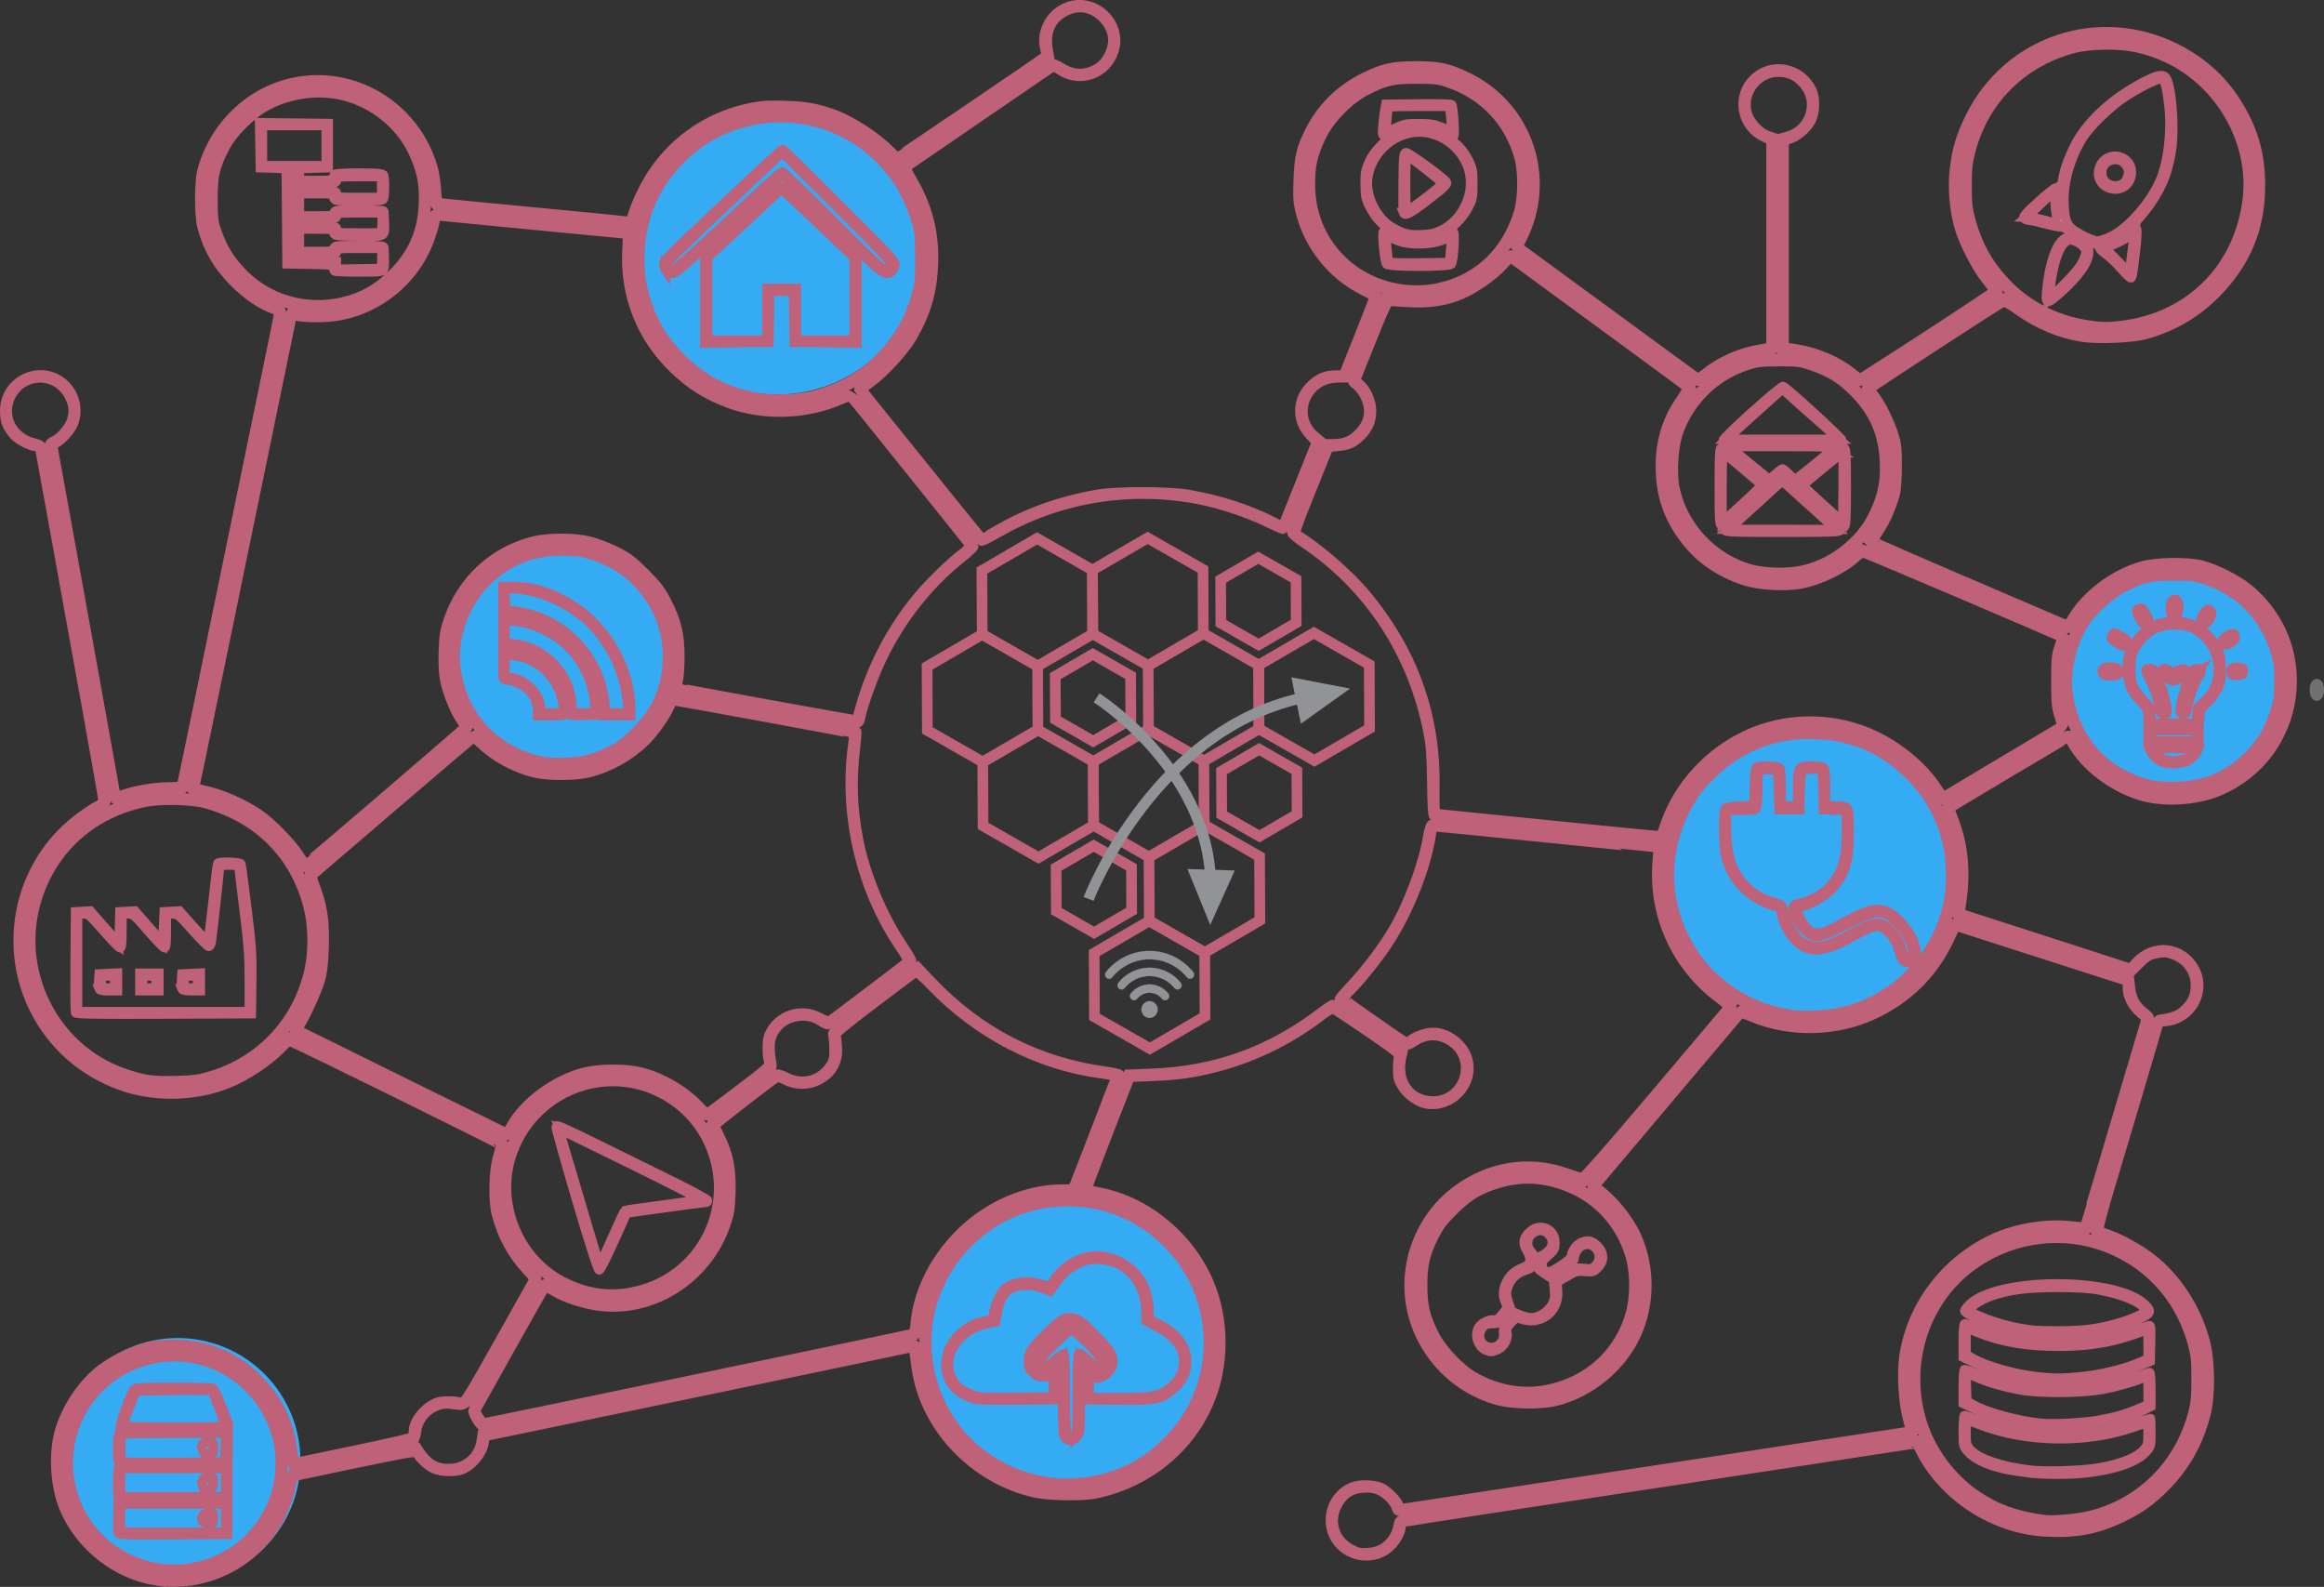 <?xml version="1.0" encoding="UTF-8" standalone="no"?>
<!-- Created with Inkscape (http://www.inkscape.org/) -->

<svg
   xmlns:dc="http://purl.org/dc/elements/1.1/"
   xmlns:cc="http://creativecommons.org/ns#"
   xmlns:rdf="http://www.w3.org/1999/02/22-rdf-syntax-ns#"
   xmlns:svg="http://www.w3.org/2000/svg"
   xmlns="http://www.w3.org/2000/svg"
   xmlns:sodipodi="http://sodipodi.sourceforge.net/DTD/sodipodi-0.dtd"
   xmlns:inkscape="http://www.inkscape.org/namespaces/inkscape"
   version="1.1"
   id="svg2"
   width="502.884"
   height="343.34"
   viewBox="0 0 502.884 343.34"
   sodipodi:docname="iot2.svg"
   inkscape:version="0.92.4 (33fec40, 2019-01-16)">
  <rect x="0" y="0" width="502.884" height="343.34" fill="#333333" stroke="none"/>
  <defs
     id="defs6">
    <marker
       inkscape:isstock="true"
       style="overflow:visible"
       id="Arrow1Mend"
       refX="0"
       refY="0"
       orient="auto"
       inkscape:stockid="Arrow1Mend">
      <path
         inkscape:connector-curvature="0"
         transform="matrix(-0.4,0,0,-0.4,-4,0)"
         style="fill:#000000;fill-opacity:1;fill-rule:evenodd;stroke:#000000;stroke-width:1pt;stroke-opacity:1"
         d="M 0,0 5,-5 -12.5,0 5,5 Z"
         id="path956" />
    </marker>
    <marker
       inkscape:isstock="true"
       style="overflow:visible"
       id="Arrow2Lend"
       refX="0"
       refY="0"
       orient="auto"
       inkscape:stockid="Arrow2Lend">
      <path
         inkscape:connector-curvature="0"
         transform="matrix(-1.1,0,0,-1.1,-1.1,0)"
         d="M 8.719,4.034 -2.207,0.016 8.719,-4.002 c -1.745,2.372 -1.735,5.617 -6e-7,8.035 z"
         style="fill:#000000;fill-opacity:1;fill-rule:evenodd;stroke:#000000;stroke-width:0.625;stroke-linejoin:round;stroke-opacity:1"
         id="path968" />
    </marker>
    <marker
       inkscape:isstock="true"
       style="overflow:visible"
       id="Tail"
       refX="0"
       refY="0"
       orient="auto"
       inkscape:stockid="Tail">
      <g
         style="fill:#000000;fill-opacity:1;stroke:#000000;stroke-opacity:1"
         transform="scale(-1.2)"
         id="g995">
        <path
           inkscape:connector-curvature="0"
           style="fill:#000000;fill-opacity:1;fill-rule:evenodd;stroke:#000000;stroke-width:0.8;stroke-linecap:round;stroke-opacity:1"
           d="M -3.805,-3.959 0.544,0"
           id="path983" />
        <path
           inkscape:connector-curvature="0"
           style="fill:#000000;fill-opacity:1;fill-rule:evenodd;stroke:#000000;stroke-width:0.8;stroke-linecap:round;stroke-opacity:1"
           d="M -1.287,-3.959 3.062,0"
           id="path985" />
        <path
           inkscape:connector-curvature="0"
           style="fill:#000000;fill-opacity:1;fill-rule:evenodd;stroke:#000000;stroke-width:0.8;stroke-linecap:round;stroke-opacity:1"
           d="M 1.305,-3.959 5.654,0"
           id="path987" />
        <path
           inkscape:connector-curvature="0"
           style="fill:#000000;fill-opacity:1;fill-rule:evenodd;stroke:#000000;stroke-width:0.8;stroke-linecap:round;stroke-opacity:1"
           d="M -3.805,4.178 0.544,0.22"
           id="path989" />
        <path
           inkscape:connector-curvature="0"
           style="fill:#000000;fill-opacity:1;fill-rule:evenodd;stroke:#000000;stroke-width:0.8;stroke-linecap:round;stroke-opacity:1"
           d="M -1.287,4.178 3.062,0.22"
           id="path991" />
        <path
           inkscape:connector-curvature="0"
           style="fill:#000000;fill-opacity:1;fill-rule:evenodd;stroke:#000000;stroke-width:0.8;stroke-linecap:round;stroke-opacity:1"
           d="M 1.305,4.178 5.654,0.22"
           id="path993" />
      </g>
    </marker>
    <marker
       inkscape:isstock="true"
       style="overflow:visible"
       id="Arrow1Lend"
       refX="0"
       refY="0"
       orient="auto"
       inkscape:stockid="Arrow1Lend">
      <path
         inkscape:connector-curvature="0"
         transform="matrix(-0.8,0,0,-0.8,-10,0)"
         style="fill:#000000;fill-opacity:1;fill-rule:evenodd;stroke:#000000;stroke-width:1pt;stroke-opacity:1"
         d="M 0,0 5,-5 -12.5,0 5,5 Z"
         id="path950" />
    </marker>
  </defs>
  <sodipodi:namedview
     pagecolor="#ffffff"
     bordercolor="#666666"
     borderopacity="1"
     objecttolerance="10"
     gridtolerance="10"
     guidetolerance="10"
     inkscape:pageopacity="0"
     inkscape:pageshadow="2"
     inkscape:window-width="1366"
     inkscape:window-height="713"
     id="namedview4"
     showgrid="false"
     fit-margin-top="0"
     fit-margin-left="0"
     fit-margin-right="0"
     fit-margin-bottom="0"
     inkscape:zoom="0.90379767"
     inkscape:cx="340.02295"
     inkscape:cy="147.94691"
     inkscape:window-x="0"
     inkscape:window-y="27"
     inkscape:window-maximized="1"
     inkscape:current-layer="svg2" />
  <circle
     style="opacity:1;fill:#35abf4;fill-opacity:1;stroke:none;stroke-width:1.284;stroke-linecap:round;stroke-miterlimit:4;stroke-dasharray:none;stroke-dashoffset:0;stroke-opacity:1"
     id="path1875-5"
     cx="122.927"
     cy="142.899"
     r="23.789" />
  <circle
     style="opacity:1;fill:#35abf4;fill-opacity:1;stroke:none;stroke-width:1.701;stroke-linecap:round;stroke-miterlimit:4;stroke-dasharray:none;stroke-dashoffset:0;stroke-opacity:1"
     id="path1875-24"
     cx="231.359"
     cy="288.949"
     r="31.534" />
  <circle
     style="opacity:1;fill:#35abf4;fill-opacity:1;stroke:none;stroke-width:1.284;stroke-linecap:round;stroke-miterlimit:4;stroke-dasharray:none;stroke-dashoffset:0;stroke-opacity:1"
     id="path1875-2"
     cx="470.35"
     cy="147.325"
     r="23.789" />
  <circle
     style="opacity:1;fill:#35abf4;fill-opacity:1;stroke:none;stroke-width:1.433;stroke-linecap:round;stroke-miterlimit:4;stroke-dasharray:none;stroke-dashoffset:0;stroke-opacity:1"
     id="path1875-4"
     cx="38.455"
     cy="316.057"
     r="26.555" />
  <circle
     style="opacity:1;fill:#35abf4;fill-opacity:1;stroke:none;stroke-width:1.701;stroke-linecap:round;stroke-miterlimit:4;stroke-dasharray:none;stroke-dashoffset:0;stroke-opacity:1"
     id="path1875-3"
     cx="390.686"
     cy="188.263"
     r="31.534" />
  <circle
     style="opacity:1;fill:#35abf4;fill-opacity:1;stroke:none;stroke-width:1.701;stroke-linecap:round;stroke-miterlimit:4;stroke-dasharray:none;stroke-dashoffset:0;stroke-opacity:1"
     id="path1875"
     cx="168.206"
     cy="53.83"
     r="31.534" />
  <path
     style="fill:#ffffe4;fill-opacity:1;stroke:#be6179;stroke-width:2;stroke-miterlimit:4;stroke-dasharray:none;stroke-opacity:1"
     d="m 33.919,342.072 c -8.732,-1.284 -16.784,-7.653 -20.151,-15.94 -1.955,-4.811 -2.301,-12.096 -0.802,-16.864 1.606,-5.109 5.047,-10.116 9.021,-13.126 2.665,-2.019 7.171,-4.122 10.3,-4.805 3.922,-0.857 9.731,-0.549 13.351,0.707 3.974,1.379 6.757,3.057 9.643,5.814 4.608,4.403 7.227,9.517 7.998,15.618 0.353,2.798 0.432,3.017 1.036,2.874 0.359,-0.085 6.053,-1.273 12.653,-2.64 6.6,-1.367 12.106,-2.637 12.235,-2.823 0.129,-0.186 0.237,-0.739 0.24,-1.229 0.013,-2.345 2.617,-5.429 5.344,-6.329 1.103,-0.364 4.257,-0.279 5.228,0.141 0.379,0.164 2.179,-2.806 8.057,-13.295 l 7.57,-13.506 -1.632,-1.78 c -3.264,-3.561 -5.276,-7.236 -6.578,-12.02 -0.802,-2.948 -0.704,-9.223 0.194,-12.404 0.386,-1.366 0.701,-2.564 0.701,-2.662 0,-0.238 -45.254,-22.534 -45.736,-22.534 -0.12,0 -0.715,0.523 -1.321,1.161 -2.946,3.102 -7.691,6.305 -11.837,7.99 -7.152,2.906 -16.178,3.084 -23.369,0.459 -8.282,-3.022 -14.765,-8.755 -18.65,-16.49 -6.571,-13.082 -3.716,-29.18 6.936,-39.106 2.129,-1.984 4.897,-4.008 6.858,-5.016 0.648,-0.333 1.04,-0.775 1.04,-1.174 0,-0.352 -1.519,-9.024 -3.375,-19.272 -1.856,-10.248 -4.88,-26.984 -6.72,-37.192 -1.84,-10.208 -3.42,-18.884 -3.511,-19.28 -0.111,-0.481 -0.403,-0.721 -0.88,-0.723 -1.179,-0.005 -3.881,-1.435 -4.819,-2.55 -1.503,-1.786 -1.929,-2.91 -1.942,-5.127 -0.039,-6.375 7.117,-10.108 12.249,-6.39 2.86,2.072 3.968,6.013 2.591,9.214 -0.731,1.698 -3.158,4.216 -4.064,4.216 -0.332,0 -0.411,0.245 -0.281,0.88 0.099,0.484 0.969,5.272 1.934,10.64 0.965,5.368 3.992,22.112 6.726,37.208 2.734,15.096 4.971,27.509 4.971,27.583 0,0.074 0.828,-0.151 1.84,-0.499 2.597,-0.895 6.773,-1.571 9.7,-1.571 2.101,0 2.523,-0.089 2.664,-0.56 0.092,-0.308 1.839,-8.696 3.882,-18.64 2.043,-9.944 4.577,-22.256 5.631,-27.36 1.054,-5.104 2.908,-14.104 4.121,-20 1.213,-5.896 3.365,-16.333 4.784,-23.193 1.418,-6.86 2.578,-12.627 2.578,-12.816 0,-0.188 -0.54,-0.534 -1.2,-0.768 -2.6,-0.923 -5.746,-3.071 -8.428,-5.754 -3.612,-3.613 -5.825,-7.448 -7.046,-12.212 -0.593,-2.312 -0.589,-9.495 0.005,-11.817 2.493,-9.734 10.348,-17.35 19.937,-19.331 13.339,-2.755 26.558,5.492 30.215,18.851 0.241,0.88 0.53,2.849 0.643,4.376 l 0.205,2.776 1.474,0.183 c 0.811,0.101 9.826,0.976 20.034,1.944 10.208,0.968 18.952,1.828 19.43,1.91 0.786,0.136 0.903,0.027 1.213,-1.121 0.657,-2.439 2.608,-6.555 4.348,-9.169 5.039,-7.573 12.748,-12.658 21.77,-14.36 2.185,-0.412 3.872,-0.495 7.319,-0.358 4.383,0.174 6.746,0.619 10.393,1.956 3.712,1.361 9.154,4.919 11.992,7.84 0.696,0.716 1.373,1.302 1.504,1.302 0.204,0 31.327,-21.134 32.047,-21.762 0.141,-0.123 0.085,-0.905 -0.125,-1.738 -0.775,-3.078 0.803,-6.655 3.68,-8.34 6.483,-3.799 14.12,3.128 10.951,9.933 -2.068,4.44 -7.407,5.899 -11.464,3.132 l -1.181,-0.806 -15.459,10.57 c -8.502,5.813 -15.725,10.768 -16.051,11.01 -0.563,0.418 -0.511,0.582 1.023,3.258 3.338,5.821 4.704,11.384 4.446,18.103 -0.229,5.961 -1.592,10.58 -4.668,15.815 -1.715,2.92 -5.932,7.519 -8.873,9.679 -1.976,1.451 -2.011,1.502 -1.48,2.163 18.629,23.175 25.397,31.543 25.513,31.543 0.079,0 1.765,-0.932 3.747,-2.071 6.158,-3.54 13.428,-6.112 21.043,-7.445 4.307,-0.754 15.592,-0.741 20,0.022 6.462,1.119 12.789,3.149 18.01,5.778 l 2.253,1.135 3.647,-9.117 3.647,-9.117 -1.368,-1.428 c -3.063,-3.196 -2.949,-7.902 0.263,-10.923 1.613,-1.517 3.082,-2.134 5.147,-2.164 l 1.839,-0.026 3.37,-8.447 c 1.854,-4.646 3.33,-8.478 3.281,-8.517 -0.049,-0.039 -1.27,-0.679 -2.712,-1.423 -6.528,-3.366 -11.47,-9.6 -13.278,-16.746 -0.562,-2.224 -0.633,-3.244 -0.489,-7.095 0.184,-4.921 0.616,-6.76 2.465,-10.473 2.505,-5.034 6.586,-9.088 11.684,-11.608 4.26,-2.106 6.257,-2.556 11.36,-2.562 5.117,-0.005 7.134,0.443 11.36,2.524 12.993,6.4 18.148,21.983 11.568,34.965 l -0.844,1.665 19.118,13.987 c 10.515,7.693 19.293,14.121 19.507,14.286 0.265,0.203 0.826,-0.056 1.76,-0.814 3.308,-2.685 7.639,-4.61 12.011,-5.339 l 2.32,-0.387 v -22.369 -22.369 l -1.447,-0.68 c -5.986,-2.814 -6.146,-11.096 -0.272,-14.03 3.848,-1.922 8.576,-0.253 10.551,3.724 0.861,1.733 0.805,4.949 -0.117,6.708 -0.869,1.658 -2.873,3.399 -4.553,3.953 l -1.284,0.424 v 22.293 22.293 l 2.556,0.391 c 4.335,0.664 8.887,2.599 12.118,5.154 l 1.685,1.332 2.186,-1.383 c 8.329,-5.269 26.875,-17.426 26.884,-17.623 0.006,-0.132 -0.781,-1.212 -1.75,-2.4 -2.099,-2.575 -5.008,-8.275 -5.9,-11.561 -1.027,-3.785 -1.401,-8.366 -0.988,-12.117 0.487,-4.428 1.332,-7.304 3.359,-11.442 8.155,-16.643 27.868,-23.314 44.49,-15.054 6.086,3.024 10.667,7.29 13.993,13.031 3.128,5.399 4.439,10.343 4.44,16.743 0.003,9.142 -2.996,16.488 -9.447,23.149 -4.234,4.372 -9.425,7.438 -15.385,9.086 -2.932,0.811 -10.431,1.121 -13.859,0.574 -4.821,-0.77 -9.612,-2.8 -13.942,-5.91 -1.387,-0.996 -2.702,-1.767 -2.923,-1.715 -0.572,0.136 -28.953,18.614 -28.954,18.852 0,0.108 0.446,0.756 0.992,1.44 1.358,1.701 3.276,5.585 4.177,8.46 0.637,2.033 0.746,3.044 0.737,6.864 -0.006,2.622 -0.179,5.077 -0.417,5.92 -0.853,3.02 -2.036,5.731 -3.417,7.834 -0.788,1.2 -1.432,2.268 -1.432,2.375 0,0.107 9.396,4.212 20.88,9.123 11.484,4.911 20.974,8.978 21.09,9.038 0.115,0.06 0.571,-0.507 1.012,-1.26 3.044,-5.195 9.026,-9.746 15.098,-11.488 3.323,-0.953 10.036,-1.043 13.28,-0.177 2.881,0.769 7.468,3.093 9.749,4.939 15.214,12.316 11.849,36.264 -6.172,43.933 -4.95,2.107 -12.24,2.515 -17.177,0.963 -6.127,-1.927 -11.843,-6.315 -14.665,-11.258 -0.382,-0.67 -0.77,-1.219 -0.862,-1.22 -0.163,-0.003 -25.301,14.959 -25.547,15.205 -0.069,0.069 0.243,1.043 0.693,2.166 2.336,5.835 2.86,11.936 1.656,19.267 l -0.21,1.281 3.628,1.176 c 1.996,0.647 7.732,2.492 12.748,4.101 5.016,1.609 11.688,3.767 14.826,4.795 l 5.706,1.87 1.174,-1.302 c 3.78,-4.193 10.024,-3.49 12.702,1.43 2.632,4.836 -0.662,10.832 -6.248,11.376 l -1.44,0.14 -1.562,5.326 c -1.647,5.617 -4.543,15.357 -9.042,30.411 -1.493,4.997 -2.598,9.185 -2.456,9.308 0.143,0.123 1.195,0.547 2.339,0.942 2.459,0.849 6.491,3.096 8.971,4.998 5.497,4.217 9.847,10.893 11.746,18.029 1.129,4.244 1.209,11.587 0.171,15.718 -1.539,6.122 -4.419,11.295 -8.728,15.677 -3.154,3.207 -5.642,4.974 -9.721,6.903 -5.412,2.56 -10.002,3.375 -16.679,2.962 -11.013,-0.683 -21.795,-7.763 -26.714,-17.542 -0.398,-0.792 -0.75,-1.472 -0.782,-1.511 -0.032,-0.039 -2.354,0.289 -5.161,0.729 -2.807,0.44 -8.847,1.368 -13.423,2.063 -4.576,0.695 -19.12,2.915 -32.32,4.933 -13.2,2.019 -32.127,4.911 -42.06,6.426 -9.933,1.516 -18.177,2.828 -18.32,2.916 -0.143,0.088 -0.26,0.445 -0.26,0.792 0,1.003 -0.795,2.641 -1.884,3.881 -3.534,4.025 -10.243,3.093 -12.661,-1.759 -1.993,-3.999 -0.182,-8.936 3.902,-10.643 1.561,-0.652 4.75,-0.587 6.322,0.129 1.372,0.625 3.477,2.741 3.829,3.848 0.118,0.371 0.362,0.675 0.544,0.675 0.181,0 16.839,-2.524 37.018,-5.608 20.179,-3.085 44.898,-6.857 54.932,-8.382 l 18.242,-2.774 -0.753,-2.898 c -0.937,-3.604 -1.256,-9.566 -0.712,-13.286 1.601,-10.949 8.998,-20.685 19.351,-25.468 4.921,-2.274 11.391,-3.344 16.67,-2.759 1.584,0.176 2.916,0.284 2.96,0.241 0.044,-0.043 2.109,-6.907 4.59,-15.252 2.481,-8.345 5.493,-18.478 6.693,-22.517 l 2.183,-7.343 -1.386,-1.22 c -1.702,-1.498 -2.719,-3.514 -2.722,-5.394 l -0.003,-1.419 -11.438,-3.668 c -6.291,-2.017 -14.641,-4.701 -18.555,-5.964 l -7.117,-2.296 -1.438,3.037 c -3.419,7.217 -8.898,12.646 -16.235,16.084 -8.13,3.81 -18.133,4.041 -26.375,0.61 -1.315,-0.548 -2.434,-0.943 -2.485,-0.879 -0.293,0.364 -20.475,24.279 -25.573,30.303 l -6.048,7.146 0.754,0.519 c 3.019,2.079 6.658,6.533 8.306,10.168 3.026,6.673 3.026,14.729 0,21.401 -3.165,6.98 -10.068,12.675 -17.53,14.461 -3.207,0.767 -9.159,0.692 -12.35,-0.157 -10.113,-2.691 -17.762,-11.359 -19.136,-21.685 -1.202,-9.03 2.644,-18.259 9.884,-23.718 7.112,-5.363 15.827,-6.789 23.962,-3.921 1.55,0.546 3.062,1.022 3.361,1.056 0.36,0.042 5.778,-6.125 16.11,-18.337 8.562,-10.12 15.619,-18.485 15.684,-18.588 0.064,-0.103 -0.823,-0.878 -1.972,-1.722 -9.42,-6.917 -14.538,-18.168 -13.543,-29.77 0.121,-1.408 0.199,-2.586 0.174,-2.619 -0.036,-0.047 -48.202,-4.901 -48.635,-4.901 -0.07,0 -0.223,0.645 -0.341,1.433 -1.135,7.569 -4.947,17.136 -9.659,24.241 -2.104,3.172 -6.152,8.157 -8.242,10.149 -0.636,0.607 -1.157,1.207 -1.157,1.334 0,0.182 11.582,8.296 13.38,9.374 0.246,0.148 0.646,0.048 0.966,-0.242 1.058,-0.958 3.408,-1.795 5.058,-1.802 3.22,-0.014 6.641,2.652 7.502,5.846 1.441,5.341 -3.44,10.603 -8.968,9.67 -1.851,-0.313 -4.151,-1.969 -5.279,-3.803 -0.809,-1.315 -0.962,-1.894 -0.969,-3.68 -0.005,-1.166 0.091,-2.408 0.214,-2.76 0.193,-0.553 -0.731,-1.294 -6.783,-5.44 -3.853,-2.64 -7.195,-4.84 -7.426,-4.889 -0.231,-0.049 -1.558,0.783 -2.948,1.849 -6.48,4.969 -14.614,8.886 -22.583,10.878 -4.94,1.234 -7.896,1.644 -13.578,1.882 l -4.775,0.2 -4.433,11.36 c -2.438,6.248 -4.511,11.72 -4.607,12.16 -0.168,0.774 -0.088,0.817 2.488,1.314 10.316,1.993 19.711,9.87 23.834,19.982 2.944,7.222 3.174,16.044 0.612,23.468 -3.833,11.106 -13.34,19.312 -25.304,21.841 -2.791,0.59 -10.011,0.49 -13.091,-0.18 -13.326,-2.902 -24.151,-14.371 -25.819,-27.355 -0.534,-4.155 -0.56,-4.246 -1.181,-4.071 -0.302,0.085 -21.177,4.445 -46.389,9.688 l -45.84,9.533 v 0.901 c 0,2.127 -2.344,5.216 -4.71,6.208 -1.585,0.664 -4.764,0.55 -6.375,-0.23 -1.253,-0.606 -2.868,-2.115 -3.529,-3.298 -0.229,-0.41 -2.122,-0.091 -13.227,2.223 -7.128,1.485 -13.103,2.753 -13.279,2.818 -0.176,0.065 -0.505,1.093 -0.731,2.286 -0.505,2.667 -1.968,6.245 -3.557,8.703 -5.483,8.479 -15.559,13.072 -25.48,11.613 z m 10.133,-1.251 c 8.539,-2.195 15.478,-9.063 17.866,-17.681 0.356,-1.286 0.648,-2.648 0.648,-3.026 0,-0.378 0.18,-0.833 0.4,-1.011 0.22,-0.178 6.442,-1.582 13.828,-3.119 l 13.428,-2.795 0.492,0.752 c 1.895,2.896 3.91,3.973 7.012,3.748 3.308,-0.239 5.92,-2.655 6.385,-5.903 l 0.221,-1.544 20.317,-4.239 c 11.174,-2.332 32.067,-6.691 46.427,-9.687 14.36,-2.996 26.342,-5.448 26.625,-5.448 0.338,0 0.567,0.359 0.665,1.04 0.082,0.572 0.308,2.19 0.502,3.596 1.831,13.284 12.646,24.41 26.325,27.085 2.826,0.553 9.512,0.474 12.282,-0.144 15.435,-3.446 26.064,-16.489 26.046,-31.963 -0.01,-8.974 -3.194,-16.618 -9.575,-22.991 -3.391,-3.387 -6.673,-5.605 -10.71,-7.239 -2.233,-0.904 -3.534,-1.258 -8.145,-2.216 -0.561,-0.117 -0.712,-0.317 -0.59,-0.783 0.09,-0.344 2.28,-6.076 4.866,-12.738 l 4.702,-12.111 5.168,-0.196 c 13.689,-0.52 25.531,-4.77 36.448,-13.081 1.376,-1.048 2.608,-1.858 2.739,-1.802 0.13,0.057 3.59,2.407 7.688,5.223 l 7.451,5.12 -0.256,1.12 c -1.196,5.226 1.851,9.431 6.812,9.405 6.999,-0.037 9.643,-9.191 3.736,-12.936 -2.575,-1.633 -5.349,-1.56 -7.956,0.209 -0.938,0.636 -1.401,0.77 -1.933,0.559 -1.044,-0.414 -14.187,-9.514 -14.195,-9.828 -0.004,-0.149 1.167,-1.517 2.601,-3.04 3.232,-3.433 6.789,-8.155 9.1,-12.082 3.349,-5.69 6.477,-14.14 7.489,-20.23 0.234,-1.408 0.567,-2.411 0.834,-2.513 0.245,-0.094 11.426,0.926 24.847,2.267 13.421,1.341 24.475,2.436 24.563,2.433 0.088,-0.003 0.166,2.695 0.173,5.995 0.012,5.592 0.072,6.196 0.884,8.88 1.122,3.709 3.273,8.087 5.267,10.72 1.866,2.463 6.37,6.778 8.115,7.775 0.679,0.388 1.236,0.922 1.238,1.186 0.003,0.378 -29.388,35.535 -31.641,37.849 -0.532,0.546 -0.629,0.536 -2.325,-0.24 -4.79,-2.193 -11.149,-2.758 -16.283,-1.447 -13.821,3.529 -22.05,17.851 -18.032,31.382 2.865,9.647 11.33,16.734 21.346,17.871 11.132,1.264 22.046,-5.398 26.098,-15.93 2.976,-7.734 1.902,-16.606 -2.82,-23.307 -1.538,-2.183 -4.211,-4.917 -5.861,-5.997 -0.484,-0.317 -0.88,-0.78 -0.88,-1.03 0,-0.575 31.607,-37.995 32.213,-38.137 0.246,-0.058 1.487,0.322 2.757,0.844 4.395,1.807 6.28,2.137 12.229,2.139 4.694,0.002 5.813,-0.099 8.16,-0.738 9.703,-2.641 17.498,-9.277 21.593,-18.38 0.693,-1.54 1.41,-2.799 1.593,-2.798 0.183,9.6e-4 8.758,2.711 19.054,6.022 l 18.72,6.02 0.225,2.02 c 0.255,2.292 1.18,3.95 2.962,5.309 0.623,0.475 1.133,1.012 1.133,1.192 0,0.357 -13.452,45.768 -13.609,45.942 -0.053,0.058 -1.545,-0.039 -3.316,-0.217 -14.422,-1.445 -28.242,6.965 -33.57,20.431 -1.677,4.238 -2.148,6.98 -2.115,12.32 0.026,4.157 0.145,5.225 0.892,7.972 0.474,1.744 0.749,3.273 0.61,3.397 -0.282,0.252 -109.527,16.96 -110.858,16.955 -0.636,-0.003 -0.896,-0.204 -1.048,-0.811 -0.317,-1.264 -2.326,-3.261 -3.876,-3.853 -0.969,-0.37 -2.011,-0.494 -3.341,-0.398 -2.573,0.186 -4.316,1.373 -5.552,3.781 -1.81,3.523 -0.537,7.517 2.988,9.375 1.536,0.81 2.002,0.906 3.735,0.773 2.357,-0.181 3.914,-1.037 5.256,-2.889 0.514,-0.709 1.019,-1.821 1.123,-2.471 0.104,-0.65 0.282,-1.329 0.395,-1.509 0.113,-0.181 9.71,-1.78 21.326,-3.554 11.616,-1.774 36.24,-5.539 54.72,-8.367 18.48,-2.828 34.191,-5.225 34.912,-5.327 l 1.312,-0.186 1.345,2.493 c 4.194,7.776 11.399,13.379 20.455,15.905 2.054,0.573 3.347,0.688 7.896,0.701 6.56,0.019 8.954,-0.508 14.4,-3.17 6.422,-3.139 11.73,-8.335 14.697,-14.386 1.924,-3.924 2.685,-6.39 3.303,-10.701 1.084,-7.561 -0.787,-15.488 -5.232,-22.175 -3.858,-5.802 -9.65,-10.307 -16.208,-12.606 -2.047,-0.718 -2.479,-0.988 -2.473,-1.548 0.004,-0.373 3.007,-10.758 6.672,-23.078 5.646,-18.974 6.758,-22.413 7.273,-22.483 2.815,-0.385 4.125,-0.861 5.303,-1.925 1.766,-1.595 2.504,-3.181 2.504,-5.376 0,-3.274 -2.059,-5.917 -5.361,-6.881 -1.088,-0.318 -1.724,-0.316 -3.176,0.009 -1.525,0.341 -2.098,0.689 -3.579,2.17 l -1.763,1.763 -18.645,-6.011 c -10.255,-3.306 -18.799,-6.106 -18.988,-6.222 -0.239,-0.148 -0.191,-0.933 0.159,-2.588 1.151,-5.455 0.421,-13.113 -1.739,-18.255 -0.531,-1.264 -0.891,-2.419 -0.799,-2.566 0.28,-0.452 25.527,-15.422 26.245,-15.561 0.523,-0.101 0.865,0.197 1.533,1.336 4.899,8.36 15.402,13.273 25.059,11.722 5.577,-0.896 10.025,-3.182 14.015,-7.204 5.006,-5.045 7.323,-10.696 7.286,-17.768 -0.016,-3.016 -0.173,-4.198 -0.871,-6.548 -2.072,-6.974 -6.371,-12.239 -12.673,-15.521 -3.89,-2.025 -6.8,-2.709 -11.502,-2.702 -4.639,0.007 -6.816,0.488 -10.745,2.375 -4.426,2.126 -7.794,5.13 -10.51,9.376 -0.641,1.002 -1.317,1.821 -1.504,1.821 -0.601,1e-5 -43.161,-18.351 -43.161,-18.61 0,-0.137 0.712,-1.341 1.582,-2.674 2.855,-4.374 4.009,-8.345 3.997,-13.756 -0.007,-2.994 -0.168,-4.404 -0.73,-6.4 -0.857,-3.041 -2.49,-6.39 -4.27,-8.753 -1.081,-1.435 -1.22,-1.781 -0.855,-2.131 0.492,-0.473 29.03,-19.038 29.601,-19.257 0.203,-0.078 1.411,0.663 2.684,1.647 2.811,2.172 7.157,4.345 11.031,5.516 2.681,0.811 3.278,0.87 8.64,0.863 5.346,-0.007 5.965,-0.07 8.608,-0.879 6.042,-1.847 10.571,-4.56 14.645,-8.771 4.024,-4.159 6.423,-8.277 8.152,-13.995 0.807,-2.669 0.872,-3.302 0.879,-8.64 0.007,-5.382 -0.05,-5.949 -0.871,-8.64 -1.72,-5.637 -4.373,-10.271 -8.014,-14.003 -15.829,-16.224 -42.49,-12.041 -52.545,8.243 -0.96,1.936 -2.039,4.672 -2.399,6.08 -1.305,5.103 -1.301,11.547 0.009,16.64 0.935,3.636 3.774,9.182 6.143,12.004 1.381,1.645 1.88,2.466 1.679,2.765 -0.385,0.574 -29.279,19.311 -29.778,19.311 -0.217,0 -1.302,-0.684 -2.411,-1.521 -3.593,-2.71 -8.165,-4.514 -12.817,-5.058 l -1.84,-0.215 v -22.961 -22.962 l 1.406,-0.394 c 4.912,-1.375 6.775,-7.36 3.486,-11.202 -1.528,-1.786 -3.253,-2.613 -5.444,-2.613 -4.629,0 -8.038,4.453 -6.799,8.88 0.523,1.868 2.621,4.182 4.311,4.754 l 1.28,0.433 0.082,23.07 c 0.065,18.346 -2.6e-4,23.072 -0.32,23.081 -0.221,0.006 -1.482,0.207 -2.802,0.446 -4.241,0.768 -8.189,2.563 -11.442,5.204 -0.749,0.608 -1.584,1.059 -1.854,1.002 -0.76,-0.159 -39.459,-28.534 -39.483,-28.95 -0.011,-0.202 0.481,-1.426 1.094,-2.72 3.407,-7.191 3.351,-15.214 -0.156,-22.205 -3.176,-6.331 -8.889,-11.015 -15.857,-13.001 -3.293,-0.939 -9.434,-1.012 -12.622,-0.151 -9.101,2.458 -16.115,9.623 -18.278,18.669 -0.958,4.005 -0.748,9.707 0.492,13.374 2.251,6.658 6.656,11.733 12.725,14.66 2.118,1.021 2.78,1.493 2.781,1.98 6.4e-4,0.352 -1.547,4.456 -3.44,9.12 l -3.441,8.48 -1.92,0.041 c -6.79,0.144 -9.829,8.338 -4.669,12.591 l 1.153,0.951 -3.822,9.606 c -2.102,5.283 -3.993,9.607 -4.202,9.609 -0.209,0.002 -1.852,-0.717 -3.651,-1.597 -3.866,-1.891 -9.748,-3.862 -14.209,-4.762 -14.908,-3.008 -30.411,-0.547 -43.464,6.901 -1.948,1.111 -3.714,2.021 -3.926,2.021 -0.211,0 -0.795,-0.477 -1.297,-1.061 -2.661,-3.092 -25.248,-31.391 -25.329,-31.735 -0.053,-0.223 0.811,-1.055 1.92,-1.85 2.733,-1.959 6.568,-5.978 8.381,-8.783 5.335,-8.255 6.725,-18.635 3.705,-27.682 -1.024,-3.068 -2.457,-6.083 -3.872,-8.146 -0.505,-0.736 -0.912,-1.456 -0.906,-1.6 0.013,-0.301 32.15,-22.291 32.797,-22.442 0.235,-0.055 0.977,0.259 1.649,0.696 2.474,1.61 4.99,1.788 7.447,0.527 1.486,-0.762 2.388,-1.759 3.188,-3.524 1.238,-2.731 0.683,-5.439 -1.582,-7.713 -2.512,-2.523 -5.877,-2.833 -8.865,-0.817 -2.539,1.712 -3.475,4.322 -2.844,7.932 l 0.259,1.481 -4.91,3.334 c -2.701,1.834 -10.132,6.904 -16.515,11.267 l -11.604,7.932 -2.468,-2.305 c -6.568,-6.133 -14.285,-9.271 -22.804,-9.271 -13.975,0 -26.332,8.903 -30.868,22.24 -0.479,1.408 -0.965,2.658 -1.081,2.777 -0.116,0.12 -9.643,-0.705 -21.171,-1.833 -11.528,-1.128 -21.119,-2.054 -21.313,-2.057 -0.215,-0.004 -0.424,-1.103 -0.535,-2.825 -0.446,-6.881 -2.994,-12.196 -8.191,-17.085 -1.931,-1.817 -3.323,-2.791 -5.549,-3.884 -3.749,-1.841 -5.982,-2.436 -10.025,-2.671 -11.75,-0.685 -22.394,7.122 -25.629,18.796 -0.422,1.522 -0.568,3.191 -0.561,6.381 0.01,3.974 0.091,4.564 1.019,7.36 1.321,3.983 2.9,6.626 5.761,9.643 2.55,2.689 5.417,4.725 8.295,5.891 1.277,0.517 1.878,0.946 1.947,1.389 0.074,0.473 -19.893,98.309 -20.954,102.678 -0.164,0.674 -0.342,0.72 -2.818,0.72 -3.068,0 -7.137,0.652 -10.05,1.611 -1.123,0.37 -2.162,0.553 -2.308,0.407 -0.146,-0.146 -1.633,-7.824 -3.304,-17.062 -1.671,-9.238 -4.773,-26.357 -6.892,-38.041 -2.12,-11.685 -3.854,-21.423 -3.854,-21.641 0,-0.218 0.437,-0.577 0.971,-0.798 1.318,-0.546 3.313,-2.88 3.773,-4.414 0.577,-1.926 0.455,-3.299 -0.457,-5.128 -2.931,-5.882 -11.233,-5.148 -13.131,1.16 -1.155,3.839 1.219,7.767 5.324,8.809 1.368,0.347 1.815,0.617 2.008,1.212 0.265,0.819 13.565,74.37 13.732,75.943 0.108,1.014 0.016,1.096 -3.786,3.382 -2.542,1.528 -7.397,6.378 -9.217,9.207 -11.862,18.433 -3.219,42.564 17.596,49.129 11.373,3.587 23.481,0.61 32.477,-7.985 l 2.46,-2.35 14.365,7.078 c 7.901,3.893 18.449,9.075 23.441,11.516 7.691,3.76 9.043,4.524 8.858,5.002 -1.653,4.285 -2.109,10.783 -1.036,14.765 1.288,4.781 3.094,8.123 6.265,11.597 1.79,1.961 2.002,2.326 1.714,2.94 -0.181,0.386 -3.648,6.605 -7.704,13.821 -8.288,14.745 -6.952,13.184 -10.932,12.775 -3.525,-0.362 -6.862,2.352 -7.31,5.947 -0.124,0.992 -0.409,1.799 -0.69,1.953 -0.516,0.283 -25.114,5.413 -25.93,5.408 -0.38,-0.003 -0.573,-0.703 -0.864,-3.136 -1.503,-12.571 -11.224,-21.78 -23.623,-22.38 -14.014,-0.678 -25.581,9.707 -26.295,23.607 -0.386,7.524 2.346,14.363 7.81,19.551 6.312,5.993 15.037,8.244 23.507,6.067 z m -11.451,-1.168 c -8.741,-1.918 -15.884,-8.953 -17.895,-17.623 -0.705,-3.039 -0.63,-8.33 0.161,-11.414 1.913,-7.456 7.452,-13.588 14.648,-16.214 6.456,-2.356 13.176,-1.888 19.434,1.353 1.92,0.995 3.273,2.032 5.303,4.064 4.708,4.714 6.692,9.193 6.948,15.689 0.179,4.544 -0.376,7.455 -2.106,11.04 -1.597,3.309 -3.795,6.194 -6.248,8.199 -2.456,2.007 -7.01,4.231 -10.022,4.894 -2.752,0.606 -7.49,0.611 -10.222,0.011 z m 9.705,-0.609 c 8.239,-1.753 14.564,-7.394 17.243,-15.376 1.237,-3.687 1.437,-8.588 0.503,-12.326 -3.324,-13.302 -16.895,-20.89 -29.635,-16.569 -13.437,4.557 -19.541,19.907 -12.952,32.571 4.608,8.857 15.064,13.782 24.842,11.701 z m -16.72,-7.315 c -0.09,-0.235 -0.122,-1.856 -0.071,-3.604 l 0.092,-3.177 h 11.84 11.84 v 3.52 3.52 l -11.769,0.084 c -9.571,0.068 -11.799,0.004 -11.932,-0.343 z m 23.221,-3.261 v -3.04 h -11.36 -11.36 v 3.04 3.04 h 11.36 11.36 z m -4.997,0.659 c -0.398,-1.037 0.021,-1.617 1.24,-1.718 1.178,-0.098 1.197,-0.08 1.197,1.04 0,1.091 -0.048,1.139 -1.13,1.139 -0.689,0 -1.199,-0.18 -1.307,-0.461 z m 1.797,-0.659 c 0,-0.264 -0.208,-0.48 -0.461,-0.48 -0.535,0 -0.895,0.457 -0.597,0.755 0.382,0.382 1.058,0.207 1.058,-0.275 z m -19.943,-4.209 c -0.365,-0.365 -0.248,-6.671 0.131,-7.05 0.251,-0.251 0.251,-0.408 0,-0.563 -0.553,-0.342 -0.456,-6.423 0.112,-6.991 0.31,-0.31 0.354,-0.565 0.135,-0.784 -0.321,-0.321 2.211,-7.382 2.979,-8.308 0.266,-0.321 2.212,-0.414 8.545,-0.41 4.51,0.003 8.367,0.111 8.57,0.24 0.203,0.129 1.024,1.891 1.824,3.915 l 1.455,3.68 -0.064,8.16 -0.064,8.16 -11.703,0.084 c -6.437,0.046 -11.801,-0.014 -11.92,-0.133 z m 23.143,-3.471 v -3.04 h -11.36 -11.36 v 3.04 3.04 h 11.36 11.36 z m -4.984,0.66 c -0.325,-1.296 0.032,-1.78 1.313,-1.78 1.132,0 1.148,0.018 1.05,1.2 -0.09,1.093 -0.191,1.209 -1.128,1.299 -0.875,0.085 -1.06,-0.023 -1.235,-0.719 z m 1.784,-0.5 c 0,-0.352 -0.192,-0.64 -0.427,-0.64 -0.602,0 -0.838,0.308 -0.637,0.831 0.261,0.681 1.064,0.536 1.064,-0.191 z m 3.132,-7.764 0.092,-3.124 -11.292,0.084 -11.292,0.084 -0.094,2.693 c -0.052,1.481 -0.019,2.887 0.072,3.124 0.135,0.352 2.202,0.415 11.294,0.347 l 11.128,-0.084 z m -4.92,0.565 c -0.319,-1.27 0.043,-1.761 1.298,-1.761 1.105,0 1.13,0.028 1.13,1.28 0,1.248 -0.028,1.28 -1.114,1.28 -0.921,0 -1.149,-0.138 -1.315,-0.799 z m 1.788,-0.481 c 0,-0.352 -0.192,-0.64 -0.427,-0.64 -0.602,0 -0.838,0.308 -0.637,0.831 0.261,0.681 1.064,0.536 1.064,-0.191 z m 3.2,-4.709 c 0,-0.126 -0.661,-1.928 -1.469,-4.005 l -1.469,-3.776 -8.209,0.085 -8.209,0.085 -1.473,3.68 c -0.81,2.024 -1.414,3.788 -1.343,3.92 0.166,0.307 22.172,0.318 22.172,0.011 z m 391.68,20.702 c -12.609,-1.756 -23.219,-11.596 -25.959,-24.075 -0.817,-3.722 -0.866,-9.541 -0.111,-13.205 1.934,-9.386 8.178,-17.36 16.906,-21.589 3.955,-1.916 7.588,-2.867 11.884,-3.111 10.968,-0.621 21.452,4.591 27.641,13.743 1.564,2.312 3.473,6.513 4.256,9.363 0.596,2.171 0.703,3.387 0.703,8 0,6.448 -0.48,8.664 -2.982,13.76 -4.177,8.507 -12.067,14.711 -21.184,16.657 -2.903,0.619 -8.373,0.843 -11.153,0.456 z m 11.947,-1.411 c 10.838,-2.749 19.057,-10.941 22.015,-21.942 0.607,-2.256 0.732,-3.538 0.737,-7.52 0.005,-4.236 -0.096,-5.165 -0.855,-7.905 -2.84,-10.249 -10.273,-18.002 -20.287,-21.16 -9.364,-2.953 -19.78,-1.117 -27.709,4.886 -9.979,7.554 -14.197,20.984 -10.455,33.289 1.931,6.351 6.295,12.268 11.807,16.009 4.266,2.895 8.425,4.396 14.56,5.252 2.027,0.283 7.367,-0.193 10.187,-0.909 z m -12.267,-9.022 c -0.44,-0.062 -2.024,-0.277 -3.52,-0.477 -5.05,-0.675 -9.058,-2.257 -10.829,-4.274 -0.997,-1.136 -1.011,-1.198 -1.011,-4.501 0,-1.842 0.129,-3.349 0.286,-3.349 0.158,0 1.274,0.417 2.48,0.928 5.778,2.444 10.768,3.365 18.194,3.358 6.754,-0.006 9.952,-0.494 15.633,-2.384 2.086,-0.694 3.85,-1.262 3.92,-1.262 0.07,0 0.127,1.368 0.127,3.039 0,3.022 -0.006,3.046 -1.116,4.275 -2.7,2.988 -10.615,4.913 -19.751,4.803 -1.987,-0.024 -3.973,-0.095 -4.413,-0.157 z m 13.92,-1.23 c 5.011,-0.882 8.399,-2.261 9.878,-4.019 0.743,-0.884 0.842,-1.277 0.842,-3.376 0,-1.306 -0.084,-2.375 -0.186,-2.375 -0.102,0 -1.407,0.431 -2.9,0.958 -10.163,3.587 -23.663,3.343 -33.526,-0.606 -1.362,-0.546 -2.538,-0.992 -2.613,-0.992 -0.075,0 -0.136,1.213 -0.136,2.695 0,2.463 0.075,2.784 0.866,3.725 1.641,1.951 6.72,3.704 12.894,4.451 3.312,0.401 11.407,0.15 14.88,-0.462 z m -15.013,-9.285 c -4.159,-0.596 -8.243,-1.788 -11.573,-3.377 l -2.694,-1.286 v -3.671 c 0,-2.361 0.12,-3.671 0.338,-3.671 0.186,0 1.33,0.422 2.543,0.939 10.287,4.378 24.222,4.585 35.02,0.52 1.196,-0.45 2.302,-0.819 2.457,-0.819 0.155,0 0.282,1.653 0.282,3.674 v 3.673 l -1.2,0.607 c -6.18,3.127 -16.96,4.588 -25.173,3.411 z m 15.602,-1.13 c 3.44,-0.664 5.545,-1.299 8.451,-2.55 l 1.68,-0.723 v -3.172 c 0,-3.135 -0.008,-3.168 -0.68,-2.808 -1.42,0.76 -5.338,1.93 -8.743,2.611 -4.682,0.936 -14.15,1.006 -18.577,0.137 -3.779,-0.742 -6.893,-1.669 -9.371,-2.79 l -2.011,-0.91 0.091,3.105 0.091,3.105 1.6,0.868 c 3.008,1.632 9.766,3.438 14.56,3.89 2.854,0.269 9.641,-0.132 12.909,-0.762 z m -13.069,-8.53 c -4.897,-0.409 -10.346,-1.863 -14.48,-3.864 l -2.32,-1.123 v -3.639 c 0,-2.306 0.122,-3.639 0.333,-3.639 0.183,0 0.867,0.273 1.521,0.606 0.653,0.333 2.628,1.05 4.387,1.593 9.816,3.028 20.44,2.862 30.079,-0.469 1.76,-0.608 3.457,-1.192 3.77,-1.298 0.53,-0.178 0.564,0.089 0.48,3.765 l -0.09,3.957 -2.88,1.187 c -5.882,2.425 -13.67,3.52 -20.8,2.924 z m 8.32,-0.755 c 4.271,-0.399 9.287,-1.562 12.498,-2.899 l 2.382,-0.992 v -3.204 c 0,-2.923 -0.049,-3.185 -0.56,-2.982 -6.205,2.466 -11.583,3.471 -18.64,3.486 -7.021,0.015 -12.588,-0.937 -17.726,-3.031 -1.251,-0.51 -2.31,-0.927 -2.354,-0.928 -0.044,-6.4e-4 -0.08,1.289 -0.08,2.865 v 2.867 l 1.36,0.786 c 2.979,1.721 9.263,3.5 14.16,4.01 3.71,0.386 5.03,0.389 8.96,0.022 z m -8.838,-9.27 c -5.334,-0.505 -10.25,-1.795 -14.122,-3.706 -1.012,-0.499 -1.84,-1.077 -1.84,-1.283 0,-0.206 0.464,-0.829 1.032,-1.384 6.149,-6.012 32.006,-5.981 38.033,0.046 1.444,1.444 1.244,1.943 -1.224,3.046 -6.018,2.69 -14.569,3.972 -21.878,3.281 z m 11.718,-1.115 c 3.735,-0.612 7.057,-1.549 9.636,-2.719 1.856,-0.842 2.029,-0.998 1.695,-1.534 -0.998,-1.598 -4.808,-3.187 -9.908,-4.132 -2.201,-0.408 -4.677,-0.56 -9.103,-0.56 -6.495,0 -10.002,0.447 -14.126,1.801 -2.04,0.67 -4.569,2.247 -4.819,3.006 -0.248,0.754 6.298,3.186 10.624,3.947 3.215,0.565 3.366,0.577 8.32,0.62 2.921,0.026 5.927,-0.142 7.68,-0.43 z m -226.24,33.845 c -11.356,-1.58 -21.612,-10.182 -25.1,-21.051 -4.116,-12.829 0.063,-26.498 10.574,-34.587 12.306,-9.469 29.95,-8.302 40.961,2.71 8.848,8.849 11.593,22.206 6.912,33.636 -1.703,4.16 -3.399,6.685 -6.788,10.11 -4.973,5.025 -10.14,7.788 -16.705,8.933 -2.524,0.44 -7.562,0.567 -9.855,0.248 z m 9.478,-0.88 c 6.853,-1.2 12.291,-4.117 17.1,-9.173 11.334,-11.913 11.052,-30.693 -0.635,-42.381 -7.154,-7.154 -17.034,-10.226 -27.063,-8.414 -14.842,2.681 -25.738,16.486 -24.844,31.477 0.865,14.497 10.971,25.892 25.262,28.485 3.13,0.568 6.959,0.57 10.18,0.006 z m -5.588,-9.395 c -0.465,-0.513 -0.53,-1.619 -0.53,-9.001 v -8.416 l -1.433,1.321 c -0.788,0.726 -1.699,1.321 -2.024,1.321 -0.933,0 -2.094,-1.432 -1.874,-2.311 0.287,-1.144 6.362,-6.969 7.269,-6.969 0.519,0 1.706,0.959 3.885,3.138 2.637,2.637 3.138,3.298 3.138,4.142 0,1.004 -0.916,2.001 -1.838,2.001 -0.229,0 -1.061,-0.594 -1.849,-1.321 l -1.433,-1.321 v 8.158 c 0,7.768 -0.032,8.198 -0.663,9.001 -0.773,0.983 -1.892,1.092 -2.647,0.258 z m 2.172,-0.766 c 0.42,-0.6 0.498,-2.027 0.498,-9.12 0,-6.108 0.1,-8.409 0.367,-8.409 0.202,0 1.065,0.653 1.919,1.452 1.322,1.237 1.647,1.401 2.193,1.109 1.266,-0.678 0.77,-1.676 -2.356,-4.742 -1.648,-1.616 -3.205,-2.939 -3.46,-2.939 -0.475,0 -6.663,6.102 -6.663,6.57 0,0.365 1.001,1.43 1.343,1.43 0.156,0 0.991,-0.661 1.854,-1.469 0.864,-0.808 1.721,-1.375 1.906,-1.261 0.221,0.137 0.336,3.133 0.336,8.765 0,8.627 0.087,9.325 1.166,9.325 0.219,0 0.622,-0.32 0.896,-0.711 z m -22.702,-7.936 c -3.512,-1.359 -5.26,-3.75 -5.273,-7.21 -0.015,-4.115 3.679,-8.389 7.993,-9.248 2.082,-0.414 2.154,-0.471 2.375,-1.851 0.252,-1.575 1.263,-3.971 2.037,-4.827 1.693,-1.873 5.144,-2.415 8.428,-1.324 1.23,0.408 1.723,0.459 1.814,0.185 0.069,-0.207 0.7,-1.102 1.402,-1.991 1.516,-1.918 3.615,-3.324 6.002,-4.02 4.77,-1.391 10.514,1.34 12.792,6.08 0.75,1.56 1.407,5.312 1.127,6.429 -0.174,0.692 -0.003,0.868 1.553,1.604 4.326,2.046 6.621,4.928 6.627,8.318 0.004,2.437 -0.859,4.251 -2.825,5.942 -2.718,2.337 -3.894,2.584 -11.84,2.485 l -6.932,-0.086 -0.093,-2.83 -0.093,-2.83 1.303,0.22 c 2.009,0.339 3.813,-1.02 3.832,-2.888 0.013,-1.259 -0.504,-2.001 -3.635,-5.214 -4.567,-4.687 -5.185,-4.727 -9.387,-0.617 -3.391,3.318 -3.928,4.133 -3.928,5.961 0,1.861 1.139,2.686 3.515,2.544 l 1.765,-0.105 v 2.88 2.88 l -8.48,0.066 c -7.716,0.06 -8.624,0.01 -10.08,-0.553 z m 18.013,-2.393 0.093,-2.24 -1.737,0.108 c -1.537,0.095 -1.854,0.003 -2.759,-0.806 -0.871,-0.778 -1.023,-1.133 -1.023,-2.392 0,-2.031 0.531,-2.882 3.79,-6.074 3.116,-3.051 3.752,-3.475 5.218,-3.475 1.512,0 2.473,0.655 5.48,3.737 3.43,3.515 3.805,4.08 3.805,5.736 0,2.134 -2.225,3.969 -4.326,3.567 -0.783,-0.15 -0.794,-0.121 -0.794,2.044 v 2.196 h 6.342 c 7.051,0 8.617,-0.276 10.88,-1.914 1.984,-1.437 3.036,-3.226 3.196,-5.432 0.235,-3.251 -1.668,-5.85 -5.887,-8.042 l -2.21,-1.148 -0.059,-2.218 c -0.173,-6.545 -4.514,-11.13 -10.551,-11.143 -1.988,-0.004 -2.576,0.141 -4.464,1.106 -2.049,1.047 -3.031,2.001 -5.247,5.095 l -0.48,0.67 -1.76,-0.678 c -1.332,-0.513 -2.274,-0.649 -3.875,-0.559 -3.435,0.192 -5.023,1.841 -5.801,6.026 l -0.352,1.893 -1.786,0.369 c -6.168,1.274 -9.923,6.927 -7.741,11.654 0.789,1.709 1.823,2.605 4.078,3.536 1.835,0.757 2.058,0.773 9.878,0.7 l 8,-0.075 z m -124.722,7.298 c -0.535,-0.846 -0.936,-1.775 -0.892,-2.064 0.153,-0.996 15.121,-27.461 15.536,-27.467 0.228,-0.004 1.452,0.561 2.72,1.255 1.268,0.694 3.601,1.649 5.185,2.122 3.8,1.135 9.225,1.213 13.048,0.187 15.408,-4.136 23.177,-21.158 16.187,-35.465 -0.723,-1.48 -1.261,-2.738 -1.195,-2.795 0.957,-0.822 13.996,-10.552 14.3,-10.67 0.231,-0.09 1.202,0.232 2.158,0.715 3.379,1.71 7.256,0.691 9.338,-2.454 0.765,-1.155 0.879,-1.635 0.855,-3.597 -0.015,-1.245 -0.129,-2.624 -0.254,-3.064 -0.212,-0.747 0.383,-1.26 9.059,-7.8 l 9.286,-7 3.079,3.238 c 10.378,10.914 22.997,17.369 37.873,19.372 1.482,0.2 2.735,0.504 2.784,0.677 0.049,0.173 -2.1,5.93 -4.775,12.794 l -4.864,12.48 -3.52,0.218 c -8.037,0.498 -14.94,3.553 -20.754,9.186 -1.383,1.34 -3.149,3.321 -3.925,4.403 -2.917,4.068 -5.324,10.337 -5.778,15.044 -0.105,1.084 -0.278,2.106 -0.386,2.269 -0.108,0.164 -21.076,4.646 -46.596,9.961 -25.52,5.315 -46.647,9.738 -46.948,9.828 -0.394,0.118 -0.823,-0.269 -1.521,-1.373 z m 17.356,-2.679 c 8.488,-1.772 21.553,-4.498 29.033,-6.057 7.48,-1.56 21.3,-4.441 30.71,-6.403 9.411,-1.962 17.201,-3.624 17.313,-3.693 0.112,-0.069 0.295,-1.102 0.406,-2.296 0.647,-6.906 4.375,-14.187 10.078,-19.684 5.92,-5.707 14.068,-9.189 21.534,-9.201 2.363,-0.004 2.452,-0.032 2.791,-0.884 2.052,-5.163 9.008,-23.248 9.008,-23.422 0,-0.125 -1.404,-0.41 -3.12,-0.633 -13.548,-1.764 -26.604,-8.491 -36.698,-18.909 -2.267,-2.339 -3.298,-3.199 -3.596,-2.998 -0.23,0.155 -4.229,3.162 -8.886,6.682 -6.215,4.698 -8.412,6.528 -8.26,6.88 0.114,0.264 0.261,1.436 0.328,2.604 0.186,3.268 -1.214,5.689 -4.158,7.188 -2.132,1.085 -4.974,1.067 -7.063,-0.045 -0.851,-0.453 -1.7,-0.707 -1.917,-0.573 -1.385,0.853 -13.35,10.135 -13.35,10.357 0,0.15 0.504,1.277 1.12,2.504 1.826,3.639 2.497,7.112 2.326,12.044 -0.124,3.577 -0.28,4.552 -1.115,6.953 -4.088,11.764 -15.85,19.223 -27.694,17.561 -3.2,-0.449 -7.16,-1.764 -9.433,-3.133 -0.987,-0.594 -1.904,-0.968 -2.039,-0.831 -0.135,0.137 -3.569,6.193 -7.631,13.456 l -7.386,13.207 0.726,1.271 c 0.399,0.699 0.909,1.272 1.132,1.273 0.224,0 7.352,-1.447 15.84,-3.219 z m 205.353,-3.337 c -5.066,-1.143 -9.04,-3.399 -12.48,-7.086 -2.533,-2.715 -4.218,-5.522 -5.351,-8.916 -0.766,-2.294 -0.856,-3.041 -0.866,-7.2 -0.011,-4.396 0.041,-4.788 0.986,-7.444 1.316,-3.7 2.682,-5.938 5.358,-8.783 12.577,-13.369 34.862,-7.787 39.924,10.001 0.567,1.994 0.722,3.343 0.714,6.226 -0.012,4.366 -0.553,6.758 -2.353,10.4 -3.012,6.096 -7.861,10.194 -14.572,12.314 -2.918,0.922 -8.394,1.157 -11.36,0.488 z m 8.692,-0.613 c 9.077,-1.743 15.91,-8.017 18.232,-16.737 0.902,-3.388 0.907,-8.298 0.012,-11.658 -1.734,-6.509 -6.159,-11.912 -12.055,-14.719 -5.998,-2.855 -11.749,-3.197 -17.862,-1.061 -3.418,1.194 -5.52,2.568 -8.544,5.586 -2.151,2.146 -3.012,3.294 -4.081,5.44 -1.919,3.854 -2.454,6.157 -2.454,10.56 0,4.403 0.535,6.706 2.454,10.56 1.689,3.392 5.692,7.611 8.887,9.368 4.978,2.737 10.265,3.65 15.412,2.661 z m -13.048,-8.503 c -1.812,-0.732 -2.639,-3.495 -1.522,-5.089 0.626,-0.893 2.5,-1.737 3.297,-1.484 0.408,0.129 0.905,-0.225 1.733,-1.235 1.146,-1.399 1.155,-1.431 0.685,-2.557 -0.627,-1.5 -0.592,-2.64 0.128,-4.201 0.726,-1.574 1.731,-2.526 3.4,-3.221 0.702,-0.292 1.381,-0.695 1.511,-0.895 0.416,-0.645 0.261,-1.762 -0.394,-2.836 -0.953,-1.563 -0.826,-2.686 0.447,-3.96 2.256,-2.256 5.632,-0.929 5.632,2.214 0,1.135 -0.172,1.587 -0.832,2.185 -0.458,0.414 -1.106,1.006 -1.44,1.314 -1.053,0.97 -0.481,2.753 0.894,2.79 0.821,0.022 4.898,-2.711 4.898,-3.284 0,-0.998 0.933,-2.436 1.91,-2.94 1.494,-0.773 2.512,-0.608 3.722,0.603 1.493,1.493 1.537,3.312 0.114,4.735 -0.909,0.909 -1.095,0.963 -2.8,0.817 -1.683,-0.145 -1.991,-0.06 -3.926,1.083 l -2.1,1.24 0.135,1.864 c 0.327,4.52 -3.66,7.576 -7.939,6.084 -1.01,-0.352 -1.112,-0.313 -2.149,0.819 -0.895,0.976 -1.053,1.353 -0.885,2.115 0.289,1.316 -0.612,3.034 -1.914,3.652 -1.181,0.56 -1.611,0.592 -2.603,0.191 z m 3.089,-1.46 c 0.603,-0.642 0.751,-1.121 0.702,-2.265 -0.057,-1.306 0.072,-1.594 1.291,-2.883 l 1.354,-1.433 1.19,0.497 c 0.654,0.274 1.662,0.495 2.24,0.492 1.508,-0.008 3.479,-1.244 4.337,-2.721 0.635,-1.092 0.716,-1.569 0.568,-3.353 l -0.172,-2.08 2.397,-1.363 c 2.248,-1.278 2.505,-1.35 4.132,-1.159 1.579,0.186 1.81,0.129 2.562,-0.622 2.007,-2.007 -0.168,-5.422 -2.768,-4.345 -0.968,0.401 -1.846,1.743 -1.846,2.821 0,0.469 -0.748,1.086 -2.759,2.273 l -2.759,1.629 -1.246,-0.824 c -1.075,-0.711 -1.219,-0.944 -1.052,-1.697 0.368,-1.655 0.499,-1.993 0.772,-1.993 0.151,0 0.717,-0.373 1.258,-0.828 1.272,-1.071 1.356,-2.67 0.199,-3.826 -1.012,-1.012 -2.424,-1.022 -3.581,-0.027 -1.137,0.978 -1.212,2.712 -0.166,3.826 0.633,0.674 0.681,0.919 0.412,2.114 -0.356,1.583 -0.146,1.369 -2.031,2.068 -1.744,0.646 -2.953,1.932 -3.485,3.706 -0.307,1.026 -0.279,1.531 0.165,2.886 l 0.537,1.642 -1.323,1.58 c -1.211,1.447 -1.44,1.58 -2.71,1.58 -1.117,0 -1.516,0.164 -2.05,0.843 -1.443,1.834 -0.359,4.277 1.897,4.277 0.838,0 1.385,-0.23 1.933,-0.814 z M 128.191,280.28 c -7.418,-1.455 -13.54,-6.159 -16.83,-12.932 -1.87,-3.849 -2.533,-7.202 -2.308,-11.665 0.317,-6.266 2.357,-10.779 6.967,-15.41 2.281,-2.292 3.251,-3.005 5.765,-4.24 4.185,-2.056 6.398,-2.579 10.862,-2.57 4.278,0.009 7.472,0.756 10.87,2.542 5.903,3.102 10.49,8.947 12.049,15.352 0.8,3.29 0.732,8.593 -0.152,11.77 -2.941,10.569 -12.274,17.61 -23.153,17.466 -1.459,-0.019 -3.291,-0.16 -4.069,-0.313 z m 8.867,-0.801 c 14.684,-3.033 22.537,-18.648 16.24,-32.291 -2.06,-4.463 -5.635,-8.196 -10.091,-10.538 -12.618,-6.63 -28.163,-0.171 -32.55,13.525 -3.297,10.292 1.552,22.1 11.111,27.056 5.021,2.604 10.016,3.338 15.291,2.248 z m -12.383,-20.134 c -2.523,-8.549 -4.502,-15.63 -4.398,-15.734 0.257,-0.257 2.207,0.607 9.349,4.146 3.333,1.651 9.984,4.924 14.78,7.272 4.893,2.396 8.72,4.456 8.72,4.695 0,0.234 -0.122,0.425 -0.271,0.425 -0.51,0 -17.145,2.269 -17.225,2.35 -0.044,0.044 -1.304,2.81 -2.799,6.145 -1.495,3.336 -2.91,6.106 -3.144,6.155 -0.302,0.064 -1.749,-4.398 -5.013,-15.454 z m 7.786,8.462 c 1.394,-3.172 2.642,-5.835 2.775,-5.916 0.132,-0.082 3.672,-0.589 7.866,-1.127 4.194,-0.538 7.853,-1.077 8.131,-1.197 0.334,-0.144 -4.727,-2.783 -14.9,-7.768 l -15.406,-7.55 2.812,9.47 c 1.546,5.208 3.499,11.809 4.34,14.669 0.84,2.86 1.6,5.197 1.688,5.193 0.088,-0.003 1.3,-2.602 2.694,-5.774 z m -31.814,-26.328 c -4.664,-2.326 -14.923,-7.393 -22.797,-11.26 -7.874,-3.867 -14.318,-7.121 -14.32,-7.23 -0.002,-0.11 0.666,-1.313 1.484,-2.675 3.071,-5.109 4.576,-10.523 4.583,-16.486 0.006,-4.639 -0.371,-6.989 -1.79,-11.16 -0.621,-1.826 -1.01,-3.428 -0.865,-3.56 4.793,-4.362 35.237,-30.08 35.609,-30.08 0.291,0 1.026,0.516 1.633,1.146 6.561,6.816 17.862,8.894 27.149,4.992 5.523,-2.32 10.623,-7.306 13.021,-12.728 0.664,-1.5 0.871,-1.719 1.492,-1.575 0.397,0.092 9.424,1.754 20.061,3.693 10.637,1.939 19.403,3.589 19.481,3.667 0.078,0.078 -0.016,1.479 -0.208,3.114 -0.902,7.664 -0.726,13.368 0.628,20.384 1.416,7.338 5.101,16.23 9.35,22.562 1.171,1.745 2.13,3.36 2.13,3.588 0,0.472 -17.543,13.87 -18.167,13.875 -0.224,0.002 -0.997,-0.387 -1.717,-0.864 -2.719,-1.799 -7.029,-1.184 -9.126,1.303 -1.718,2.037 -2,3.866 -1.243,8.044 0.168,0.929 -0.04,1.121 -6.427,5.92 -3.63,2.728 -6.907,5.082 -7.281,5.23 -0.575,0.229 -1.079,-0.118 -3.262,-2.24 -2.921,-2.84 -6.069,-4.767 -9.898,-6.058 -3.684,-1.242 -9.44,-1.457 -13.292,-0.497 -6.557,1.636 -12.367,5.843 -15.721,11.384 -0.587,0.969 -1.283,1.758 -1.547,1.752 -0.264,-0.006 -4.296,-1.914 -8.96,-4.24 z m 9.845,2.269 c 2.735,-5.138 9.536,-10.175 15.886,-11.766 3.444,-0.863 9.081,-0.871 12.418,-0.017 4.665,1.193 9.495,4.055 12.667,7.506 0.831,0.904 1.528,1.407 1.76,1.27 0.212,-0.124 3.313,-2.448 6.893,-5.164 5.742,-4.357 6.48,-5.019 6.272,-5.623 -0.501,-1.453 -0.508,-4.828 -0.012,-6.006 1.809,-4.3 6.926,-6.062 11.032,-3.799 0.946,0.522 1.882,0.851 2.08,0.732 0.519,-0.312 16.281,-12.262 16.766,-12.711 0.323,-0.299 -0.033,-1.029 -1.73,-3.558 -8.383,-12.493 -12.066,-28.488 -10.008,-43.47 0.167,-1.214 0.243,-2.268 0.17,-2.341 -0.15,-0.15 -38.132,-7.131 -38.8,-7.131 -0.236,0 -0.639,0.502 -0.896,1.116 -0.867,2.076 -3.454,5.74 -5.387,7.632 -3.297,3.226 -7.79,5.725 -12.254,6.815 -2.921,0.713 -8.805,0.714 -11.764,10e-4 -4.081,-0.983 -8.553,-3.403 -11.467,-6.207 -0.995,-0.957 -1.629,-1.347 -1.91,-1.173 -0.231,0.143 -8.057,6.806 -17.391,14.807 -9.334,8.001 -17.075,14.638 -17.204,14.747 -0.128,0.11 0.184,1.276 0.695,2.591 1.537,3.96 2.033,7.433 1.85,12.951 -0.12,3.606 -0.332,5.397 -0.854,7.2 -0.66,2.281 -3.165,7.806 -4.383,9.667 -0.312,0.477 -0.497,0.937 -0.411,1.023 0.173,0.173 44.84,22.206 45.097,22.245 0.088,0.013 0.486,-0.587 0.884,-1.335 z M 30.923,234.073 C 18.824,231.338 9.883,222.743 6.865,210.944 c -1.731,-6.768 -0.82,-15.07 2.343,-21.356 4.474,-8.891 13.084,-15.254 22.752,-16.813 3.846,-0.62 10.285,-0.251 13.781,0.791 5.218,1.555 9.681,4.207 13.477,8.007 12.03,12.044 12.045,31.666 0.034,43.815 -3.751,3.794 -8.286,6.498 -13.553,8.08 -2.4,0.721 -3.54,0.861 -7.772,0.955 -3.521,0.078 -5.553,-0.024 -7.004,-0.351 z m 14.524,-1.259 c 10.579,-3.14 18.366,-11.165 21.163,-21.808 1.207,-4.593 1.207,-10.462 0.002,-15.014 -2.948,-11.133 -10.826,-18.98 -22.205,-22.118 -2.899,-0.8 -9.66,-0.956 -12.905,-0.298 -11.43,2.316 -19.994,9.936 -23.439,20.857 -4.885,15.487 3.491,32.403 18.665,37.696 4.296,1.499 6.181,1.777 11.2,1.654 3.878,-0.095 5.113,-0.254 7.52,-0.968 z M 16.313,219.109 c -0.085,-0.223 -0.117,-5.228 -0.071,-11.123 l 0.084,-10.718 1.6,-0.093 1.6,-0.093 3.109,3.537 3.109,3.537 0.091,-3.444 0.091,-3.444 1.628,-0.095 1.628,-0.095 3.012,3.423 3.012,3.423 0.16,-3.329 0.16,-3.329 1.648,-0.096 1.648,-0.096 2.983,3.368 c 1.641,1.852 3.073,3.263 3.183,3.136 0.11,-0.128 0.596,-3.904 1.081,-8.392 0.485,-4.488 0.948,-8.268 1.028,-8.4 0.261,-0.428 4.915,-0.281 5.064,0.16 0.075,0.22 0.649,4.521 1.276,9.558 1.038,8.335 1.133,9.772 1.054,16 l -0.086,6.842 -18.969,0.083 c -15.061,0.066 -19.001,-9.6e-4 -19.124,-0.322 z m 37.613,-6.755 c 0,-5.526 -0.17,-7.869 -1.118,-15.44 -0.615,-4.909 -1.119,-9.105 -1.12,-9.325 -0.002,-0.279 -0.633,-0.4 -2.082,-0.4 -1.451,0 -2.08,0.121 -2.079,0.4 0.001,0.589 -1.579,14.943 -1.779,16.16 -0.094,0.572 -0.353,1.04 -0.575,1.04 -0.222,0 -1.808,-1.584 -3.524,-3.52 -2.976,-3.357 -3.179,-3.52 -4.382,-3.52 h -1.261 v 3.68 c 0,2.742 -0.102,3.675 -0.4,3.659 -0.22,-0.012 -1.821,-1.668 -3.557,-3.68 -3.016,-3.495 -3.212,-3.659 -4.4,-3.659 h -1.243 v 3.68 c 0,2.735 -0.103,3.678 -0.4,3.671 -0.22,-0.005 -1.836,-1.661 -3.591,-3.68 -3.017,-3.471 -3.257,-3.671 -4.4,-3.671 h -1.209 v 10.56 10.56 h 18.56 18.56 z m -32.51,1.591 c -0.094,-0.244 -0.125,-1.072 -0.07,-1.84 l 0.1,-1.397 2,-0.095 2,-0.095 v 1.935 1.935 h -1.93 c -1.35,0 -1.981,-0.133 -2.1,-0.443 z m 3.39,-1.477 v -1.28 h -1.44 c -1.419,0 -1.44,0.016 -1.44,1.067 0,1.353 0.156,1.493 1.653,1.493 1.218,0 1.227,-0.009 1.227,-1.28 z m 5.44,0 v -1.92 h 2.08 2.08 v 1.92 1.92 h -2.08 -2.08 z m 3.52,0 v -1.28 h -1.44 -1.44 v 1.28 1.28 h 1.44 1.44 z m 5.57,1.477 c -0.094,-0.244 -0.125,-1.072 -0.07,-1.84 l 0.1,-1.397 2,-0.095 2,-0.095 v 1.935 1.935 h -1.93 c -1.35,0 -1.981,-0.133 -2.1,-0.443 z m 3.39,-1.477 v -1.28 h -1.44 -1.44 v 1.28 1.28 h 1.44 1.44 z m 343.84,7.551 c -6.693,-1.123 -12.761,-4.389 -17.513,-9.426 -2.68,-2.84 -3.825,-4.525 -5.55,-8.167 -2.118,-4.471 -2.82,-7.746 -2.82,-13.158 0,-5.512 0.716,-8.755 2.967,-13.438 4.179,-8.695 11.856,-14.821 21.316,-17.01 3.651,-0.845 10.885,-0.771 14.287,0.145 5.943,1.601 10.802,4.498 15.027,8.957 5.262,5.554 8.007,11.836 8.488,19.426 0.949,14.97 -9.049,28.586 -23.628,32.177 -3.415,0.841 -9.16,1.067 -12.574,0.494 z m 12.16,-1.127 c 5.792,-1.412 10.849,-4.318 14.905,-8.563 3.969,-4.154 6.317,-8.445 7.727,-14.121 1.026,-4.13 0.955,-10.285 -0.168,-14.53 -1.51,-5.708 -4.241,-10.339 -8.497,-14.405 -5.922,-5.658 -12.699,-8.357 -21.007,-8.367 -5.976,-0.007 -10.715,1.295 -15.887,4.365 -2.781,1.651 -6.861,5.41 -8.759,8.07 -4.535,6.355 -6.602,14.706 -5.475,22.122 2.081,13.699 12.229,23.869 25.974,26.031 2.705,0.426 8.181,0.131 11.188,-0.603 z m 13.182,-10.984 c -0.297,-0.22 -0.735,-1.153 -0.972,-2.072 -0.523,-2.025 -1.727,-3.823 -3.254,-4.856 -1.047,-0.709 -1.239,-0.737 -2.485,-0.372 -0.743,0.217 -2.884,1.245 -4.758,2.283 -6.358,3.523 -9.497,3.506 -12.556,-0.067 -1.106,-1.293 -2.432,-4.184 -2.442,-5.328 -0.008,-0.88 -0.401,-1.252 -1.595,-1.508 -1.976,-0.423 -4.855,-2.094 -6.579,-3.818 -1.876,-1.876 -3.113,-4.078 -3.824,-6.805 -0.614,-2.359 -0.672,-10.175 -0.077,-10.559 0.22,-0.142 1.696,-0.331 3.28,-0.419 l 2.88,-0.16 0.09,-3.988 c 0.061,-2.697 0.216,-4.068 0.48,-4.235 0.628,-0.399 4.54,-0.299 4.966,0.127 0.257,0.257 0.384,1.685 0.384,4.32 v 3.936 h 1.76 1.76 v -3.817 c 0,-4.687 0.089,-4.823 3.159,-4.823 1.248,0 2.315,0.161 2.537,0.384 0.257,0.257 0.384,1.685 0.384,4.32 v 3.936 h 1.941 c 3.234,0 3.179,-0.092 3.179,5.384 0,6.735 -0.813,9.375 -3.926,12.753 -1.338,1.452 -5.233,3.623 -6.498,3.623 -0.406,0 -0.804,0.108 -0.884,0.24 -0.341,0.562 1.165,3.619 2.255,4.576 1.004,0.882 1.335,0.996 2.504,0.864 1.455,-0.164 1.536,-0.2 6.573,-2.901 5.347,-2.868 7.441,-2.873 10.518,-0.023 2.267,2.099 3.858,4.988 3.858,7.007 0,1.982 -1.33,2.981 -2.658,1.998 z m 1.634,-0.624 c 1.194,-1.194 -0.57,-5.389 -3.325,-7.907 -2.985,-2.728 -4.195,-2.641 -10.872,0.787 -5.836,2.996 -6.859,3.113 -8.934,1.024 -1.349,-1.358 -2.646,-4.27 -2.302,-5.167 0.089,-0.233 0.778,-0.521 1.53,-0.642 1.862,-0.298 4.869,-1.953 6.176,-3.4 2.864,-3.17 3.711,-5.957 3.711,-12.206 v -4.399 l -2.48,-0.093 -2.48,-0.093 -0.09,-4.147 c -0.061,-2.825 -0.214,-4.226 -0.48,-4.395 -0.654,-0.415 -3.641,-0.294 -4.02,0.163 -0.198,0.239 -0.388,2.136 -0.439,4.4 l -0.09,3.98 h -2.24 -2.24 l -0.16,-4.32 -0.16,-4.32 h -2.08 -2.08 l -0.09,4.147 c -0.061,2.825 -0.214,4.226 -0.48,4.395 -0.214,0.136 -1.722,0.25 -3.35,0.253 l -2.96,0.005 0.005,3.76 c 0.008,6.135 1.182,9.633 4.268,12.709 1.748,1.743 3.772,2.884 6.227,3.51 1.236,0.315 1.549,0.547 1.781,1.322 1.856,6.199 3.971,8.36 7.903,8.076 1.844,-0.133 2.357,-0.348 8.137,-3.409 3.38,-1.79 4.595,-1.974 6.166,-0.934 1.576,1.043 2.946,3.057 3.48,5.114 0.52,2.006 1.166,2.593 1.97,1.789 z M 64.303,185.553 c -3.106,-4.673 -7.237,-8.359 -12.297,-10.973 -2.759,-1.425 -6.725,-2.815 -9.2,-3.224 -0.748,-0.123 -1.36,-0.394 -1.36,-0.602 0,-0.208 1.59,-8.079 3.533,-17.492 1.943,-9.413 5.61,-27.194 8.148,-39.514 2.538,-12.32 5.696,-27.645 7.018,-34.055 1.322,-6.41 2.53,-11.782 2.686,-11.937 0.163,-0.163 1.208,-0.121 2.473,0.099 7.401,1.289 15.993,-1.687 21.469,-7.437 3.451,-3.624 5.202,-6.839 6.505,-11.95 0.532,-2.086 0.634,-2.245 1.49,-2.311 0.505,-0.039 10.062,0.827 21.238,1.924 l 20.32,1.995 -0.11,3.414 c -0.337,10.452 3.232,19.446 10.386,26.178 9.197,8.654 23.018,11.285 34.184,6.507 3.581,-1.532 2.081,-2.905 16.815,15.402 7.219,8.97 13.125,16.476 13.125,16.681 0,0.205 -1.262,1.381 -2.806,2.613 -7.023,5.608 -12.946,13.111 -17.038,21.585 -1.807,3.742 -4.158,10.23 -4.642,12.812 -0.17,0.908 -0.38,1.2 -0.861,1.2 -0.35,0 -9.287,-1.584 -19.86,-3.52 -10.573,-1.936 -19.362,-3.52 -19.531,-3.52 -0.178,0 -0.219,-0.505 -0.099,-1.2 0.781,-4.526 0.884,-6.258 0.53,-8.955 -0.812,-6.188 -3.327,-11.106 -7.887,-15.422 -2.229,-2.11 -3.363,-2.898 -5.998,-4.167 -3.982,-1.918 -6.836,-2.576 -11.18,-2.576 -10.203,0 -19.319,6.176 -23.162,15.691 -2.945,7.291 -2.099,16.108 2.187,22.79 0.536,0.836 0.904,1.706 0.817,1.932 -0.157,0.41 -34.554,30.061 -35.083,30.242 -0.153,0.052 -0.968,-0.942 -1.811,-2.21 z m 17.321,-11.851 c 8.439,-7.241 16.168,-13.901 17.177,-14.8 l 1.834,-1.634 -1.119,-1.753 c -1.448,-2.269 -2.889,-6.026 -3.37,-8.793 -0.226,-1.3 -0.319,-3.766 -0.228,-6.063 0.128,-3.223 0.315,-4.339 1.121,-6.665 2.944,-8.499 9.652,-14.708 18.27,-16.913 3.326,-0.851 8.968,-0.842 12.408,0.02 1.392,0.349 3.899,1.314 5.571,2.146 2.602,1.294 3.503,1.974 6.257,4.726 2.674,2.672 3.472,3.713 4.731,6.167 2.153,4.197 2.845,7.044 2.861,11.768 0.007,2.112 -0.146,4.484 -0.34,5.271 -0.194,0.787 -0.312,1.473 -0.262,1.523 0.139,0.139 38.678,7.147 38.766,7.05 0.042,-0.046 0.394,-1.236 0.783,-2.644 2.403,-8.703 6.812,-17.147 12.531,-24 2.622,-3.142 7.07,-7.473 9.759,-9.504 0.938,-0.708 1.614,-1.436 1.502,-1.618 -0.224,-0.363 -25.286,-31.582 -25.727,-32.048 -0.162,-0.171 -1.035,0.047 -2.129,0.532 -7.517,3.332 -16.877,3.627 -24.462,0.772 -4.728,-1.78 -8.223,-3.994 -11.867,-7.52 -6.94,-6.715 -10.511,-15.716 -10.057,-25.347 l 0.174,-3.693 -19.261,-1.843 c -10.593,-1.014 -19.926,-1.924 -20.739,-2.022 l -1.478,-0.179 -0.216,1.396 c -0.119,0.768 -0.683,2.625 -1.252,4.128 -3.574,9.428 -12.601,16.035 -22.574,16.522 -1.87,0.091 -4.221,0.031 -5.225,-0.133 l -1.824,-0.3 -0.335,1.562 c -0.404,1.881 -6.896,33.368 -14.768,71.616 -3.169,15.4 -5.833,28.241 -5.919,28.535 -0.126,0.429 0.209,0.61 1.697,0.918 3.865,0.799 8.493,2.79 12.093,5.202 2.533,1.697 7.044,6.282 8.643,8.783 0.702,1.098 1.356,1.998 1.454,2 0.097,0.002 7.081,-5.922 15.52,-13.163 z m 252.098,5.332 c -12.697,-1.281 -23.254,-2.386 -23.46,-2.455 -0.269,-0.09 -0.401,-2.168 -0.464,-7.318 -0.071,-5.748 -0.226,-7.902 -0.77,-10.721 -3.295,-17.056 -12.872,-31.679 -26.86,-41.01 -1.452,-0.969 -2.64,-1.973 -2.64,-2.231 0,-0.258 1.692,-4.707 3.76,-9.885 l 3.76,-9.416 1.44,-0.007 c 2.417,-0.012 3.885,-0.6 5.484,-2.199 2.308,-2.308 2.79,-4.995 1.422,-7.933 -0.422,-0.907 -1.213,-1.978 -1.757,-2.38 -0.544,-0.402 -0.989,-0.884 -0.99,-1.071 -3.2e-4,-0.187 1.605,-4.351 3.567,-9.254 l 3.568,-8.914 1.153,0.206 c 2.576,0.461 7.034,0.563 9.275,0.213 3.05,-0.477 7.365,-2.108 9.798,-3.705 1.056,-0.693 2.987,-2.316 4.291,-3.607 1.304,-1.291 2.531,-2.286 2.727,-2.211 0.502,0.193 37.975,27.649 38.683,28.344 0.561,0.55 0.52,0.656 -1.162,3 -3.357,4.679 -4.928,10.057 -4.597,15.735 0.227,3.896 0.823,6.224 2.477,9.668 5.682,11.837 19.672,17.253 31.91,12.355 2.309,-0.924 6.237,-3.408 7.407,-4.684 0.427,-0.465 0.931,-0.847 1.12,-0.848 0.189,-0.001 10.18,4.211 22.2,9.36 21.226,9.093 21.852,9.386 21.718,10.162 -0.076,0.44 -0.443,1.939 -0.816,3.331 -0.916,3.422 -0.919,8.046 -0.006,11.549 1.223,4.694 2.603,3.325 -12.296,12.209 -7.185,4.285 -13.171,7.791 -13.303,7.791 -0.132,0 -0.949,-1.039 -1.816,-2.308 -3.179,-4.655 -7.676,-8.445 -13.031,-10.981 -5.03,-2.383 -7.148,-2.824 -13.666,-2.849 -4.905,-0.019 -5.938,0.071 -8.32,0.721 -3.278,0.895 -7.269,2.722 -10.198,4.67 -2.518,1.674 -7.034,6.258 -8.795,8.926 -1.538,2.331 -3.56,6.624 -4.062,8.621 l -0.382,1.52 -1.642,-0.032 c -0.903,-0.018 -12.03,-1.08 -24.727,-2.362 z m 26.443,-0.406 c 2.84,-8.465 9.377,-15.707 17.695,-19.605 8.621,-4.04 19.043,-4.035 27.681,0.013 5.463,2.56 10.589,6.842 13.51,11.284 1.307,1.988 1.451,2.108 2.061,1.713 0.361,-0.234 6.056,-3.636 12.656,-7.561 6.6,-3.925 12.103,-7.226 12.23,-7.336 0.126,-0.109 -0.083,-1.132 -0.465,-2.273 -0.605,-1.806 -0.694,-2.778 -0.692,-7.514 0.003,-4.747 0.09,-5.685 0.689,-7.36 0.377,-1.056 0.585,-2.004 0.462,-2.107 -0.414,-0.347 -41.816,-17.998 -42.566,-18.148 -0.52,-0.104 -1.047,0.142 -1.76,0.821 -2.708,2.579 -8.018,5.126 -12.206,5.855 -3.474,0.605 -9.082,0.242 -12.11,-0.783 -5.094,-1.725 -9.146,-4.435 -12.165,-8.135 -3.787,-4.642 -5.63,-9.365 -5.894,-15.108 -0.284,-6.155 1.149,-11.308 4.451,-16.01 0.885,-1.26 1.487,-2.412 1.338,-2.56 -0.149,-0.147 -8.82,-6.531 -19.269,-14.185 l -18.998,-13.916 -1.763,1.904 c -2.011,2.172 -6.051,4.967 -8.898,6.156 -3.301,1.379 -6.801,1.922 -11.005,1.709 -2.034,-0.103 -3.975,-0.23 -4.312,-0.281 -0.524,-0.08 -1.116,1.159 -4.065,8.5 l -3.451,8.594 0.92,0.774 c 1.423,1.198 2.57,3.781 2.57,5.792 0,2.138 -0.655,3.739 -2.176,5.313 -1.616,1.673 -2.752,2.213 -5.112,2.429 l -2.008,0.184 -3.723,9.264 c -3.403,8.468 -3.674,9.293 -3.157,9.6 4.49,2.67 11.211,8.484 14.887,12.876 10.291,12.296 15.271,26.21 14.989,41.88 -0.064,3.569 0.015,5.586 0.22,5.594 0.176,0.007 10.76,1.073 23.52,2.37 12.76,1.297 23.649,2.371 24.197,2.387 0.953,0.029 1.029,-0.066 1.722,-2.13 z m 103.682,-8.529 c -3.241,-0.993 -3.88,-1.272 -5.988,-2.621 -5.325,-3.407 -8.928,-8.272 -10.524,-14.21 -0.75,-2.792 -0.765,-9.005 -0.027,-11.712 1.264,-4.637 3.399,-8.131 7.06,-11.55 4.477,-4.181 9.611,-6.178 15.879,-6.178 9.512,0 17.418,5.01 21.463,13.6 4.583,9.733 1.751,21.809 -6.685,28.509 -2.247,1.784 -6.252,3.743 -9.038,4.42 -3.258,0.792 -9.117,0.667 -12.14,-0.259 z m 13.6,-0.936 c 3.418,-1.119 6.211,-2.815 8.786,-5.335 2.838,-2.777 4.407,-5.267 5.748,-9.12 1.036,-2.978 1.114,-3.477 1.127,-7.2 0.011,-3.321 -0.114,-4.405 -0.734,-6.389 -2.412,-7.711 -7.472,-12.992 -14.927,-15.577 -2.318,-0.804 -2.983,-0.889 -7.04,-0.896 -5.14,-0.009 -6.734,0.357 -10.88,2.495 -2.945,1.519 -6.532,4.736 -8.382,7.516 -2.795,4.203 -4.278,10.432 -3.634,15.27 1.312,9.857 7.605,17.088 17.135,19.689 3.326,0.908 9.285,0.696 12.8,-0.455 z m -9.193,-4.103 c -1.331,-0.371 -3.127,-2.187 -3.127,-3.163 0,-0.6 0.245,-0.629 5.28,-0.629 4.939,0 5.28,0.038 5.28,0.597 0,0.793 -1.123,2.185 -2.218,2.752 -1.211,0.626 -3.776,0.844 -5.215,0.443 z m 3.974,-0.735 c 0.783,-0.132 1.473,-0.546 2.048,-1.228 l 0.868,-1.029 -2.274,-0.094 c -1.251,-0.051 -3.382,-0.051 -4.736,0 l -2.463,0.094 0.863,1.024 c 0.835,0.99 2.859,1.756 4.033,1.526 0.264,-0.052 1.011,-0.184 1.661,-0.293 z m -7.421,-5.137 v -1.775 l 5.52,0.088 5.52,0.088 v 1.6 1.6 l -5.52,0.087 -5.52,0.088 z m 10.56,0 v -1.12 h -4.96 -4.96 v 1.12 1.12 h 4.96 4.96 z m -10.56,-3.882 c 0,-1.742 -0.066,-1.886 -1.606,-3.515 -2.183,-2.309 -2.874,-4.025 -2.874,-7.139 0,-2.125 0.14,-2.763 0.972,-4.427 1.108,-2.218 2.92,-4.002 5.069,-4.991 1.142,-0.526 2.1,-0.681 4.199,-0.679 2.342,0.001 2.952,0.123 4.389,0.877 2.124,1.114 3.698,2.69 4.8,4.806 0.754,1.449 0.87,2.049 0.877,4.549 0.007,2.593 -0.086,3.049 -0.929,4.577 -0.515,0.933 -1.522,2.224 -2.237,2.868 -1.156,1.041 -1.318,1.367 -1.46,2.943 l -0.16,1.772 -5.52,0.088 -5.52,0.088 z m 10.56,-0.531 c 0,-1.609 0.069,-1.75 1.413,-2.874 5.182,-4.332 3.932,-12.935 -2.318,-15.948 -1.121,-0.541 -2.096,-0.727 -3.895,-0.744 -3.895,-0.037 -6.796,1.743 -8.716,5.346 -0.592,1.112 -0.72,1.862 -0.722,4.231 -0.003,2.549 0.096,3.045 0.851,4.32 0.47,0.792 1.442,2.009 2.16,2.705 1.205,1.167 1.306,1.397 1.306,2.96 v 1.695 h 4.96 4.96 z m -7.821,-0.628 c -0.067,-0.22 -0.359,-1.408 -0.65,-2.64 -0.291,-1.232 -1.026,-3.15 -1.635,-4.261 -0.608,-1.112 -1.023,-2.156 -0.921,-2.32 0.261,-0.422 1.131,-0.351 2.067,0.168 0.699,0.388 0.874,0.377 1.385,-0.083 0.543,-0.49 0.652,-0.489 1.529,0.015 0.88,0.505 1.02,0.506 2.048,0.016 1.026,-0.489 1.145,-0.489 1.693,0.007 0.521,0.472 0.661,0.479 1.207,0.066 0.843,-0.637 2.058,-0.624 2.058,0.023 0,0.281 -0.268,0.893 -0.595,1.36 -0.776,1.108 -1.793,3.893 -2.275,6.228 -0.336,1.63 -0.469,1.847 -1.077,1.76 -0.597,-0.085 -0.679,-0.273 -0.593,-1.351 0.055,-0.688 0.427,-2.28 0.826,-3.538 l 0.726,-2.286 -0.705,-0.333 c -0.519,-0.245 -0.927,-0.217 -1.544,0.107 -0.723,0.379 -0.943,0.371 -1.594,-0.055 -0.639,-0.419 -0.879,-0.43 -1.565,-0.074 -0.756,0.392 -0.781,0.477 -0.369,1.263 0.502,0.959 1.393,4.526 1.4,5.608 0.003,0.512 -0.183,0.72 -0.645,0.72 -0.357,0 -0.705,-0.18 -0.771,-0.4 z m 0.68,-0.94 c -0.102,-0.255 -0.178,-0.179 -0.193,0.193 -0.014,0.337 0.062,0.526 0.168,0.42 0.106,-0.106 0.118,-0.382 0.025,-0.613 z m -1.687,-5.86 c -0.165,-0.658 -0.085,-0.8 0.455,-0.8 0.361,0 0.753,-0.158 0.872,-0.35 0.119,-0.193 0.555,-0.285 0.969,-0.206 0.414,0.079 0.677,0.021 0.584,-0.13 -0.241,-0.39 -0.997,-0.338 -1.729,0.119 -0.518,0.324 -0.806,0.288 -1.636,-0.202 -0.554,-0.327 -0.949,-0.468 -0.878,-0.313 0.473,1.034 1.369,2.682 1.458,2.682 0.059,0 0.016,-0.36 -0.094,-0.8 z m 8.651,-1.298 0.536,-0.818 -0.963,0.498 c -1.158,0.599 -1.856,0.636 -2.032,0.108 -0.101,-0.302 -0.433,-0.29 -1.468,0.052 -0.736,0.243 -1.27,0.51 -1.187,0.593 0.083,0.083 0.588,-0.03 1.122,-0.251 0.67,-0.278 1.094,-0.3 1.37,-0.074 0.22,0.181 0.76,0.394 1.2,0.475 0.44,0.081 0.819,0.167 0.843,0.191 0.024,0.024 0.284,-0.325 0.579,-0.775 z m -20.187,-0.302 c -0.375,-0.977 0.138,-1.44 1.595,-1.44 1.514,0 2.269,0.544 1.941,1.399 -0.273,0.71 -3.265,0.745 -3.536,0.041 z m 2.764,-0.48 c 0,-0.176 -0.432,-0.32 -0.96,-0.32 -0.528,0 -0.96,0.144 -0.96,0.32 0,0.176 0.432,0.32 0.96,0.32 0.528,0 0.96,-0.144 0.96,-0.32 z m 25.083,0.499 c -0.382,-0.995 0.126,-1.504 1.394,-1.399 1.043,0.086 1.203,0.206 1.203,0.899 0,0.694 -0.16,0.813 -1.203,0.899 -0.861,0.071 -1.257,-0.043 -1.394,-0.4 z m 2.117,-0.499 c 0,-0.176 -0.36,-0.32 -0.8,-0.32 -0.44,0 -0.8,0.144 -0.8,0.32 0,0.176 0.36,0.32 0.8,0.32 0.44,0 0.8,-0.144 0.8,-0.32 z m -26.96,-6.15 c -1.246,-0.722 -1.399,-1.04 -0.887,-1.85 0.262,-0.414 0.503,-0.371 1.755,0.313 1.514,0.827 1.575,0.912 1.258,1.74 -0.257,0.671 -0.687,0.63 -2.126,-0.204 z m 0.899,-0.74 c -0.342,-0.258 -0.774,-0.465 -0.96,-0.46 -0.186,0.006 -0.059,0.222 0.282,0.48 0.342,0.258 0.774,0.465 0.96,0.46 0.186,-0.006 0.059,-0.222 -0.282,-0.48 z m 22.114,0.917 c -0.467,-0.467 -0.16,-1.047 0.901,-1.703 1.201,-0.742 1.766,-0.64 1.766,0.317 0,1.009 -2.003,2.05 -2.667,1.386 z m 1.566,-0.896 c 0.342,-0.258 0.469,-0.474 0.282,-0.48 -0.186,-0.006 -0.618,0.201 -0.96,0.46 -0.342,0.258 -0.469,0.474 -0.282,0.48 0.186,0.006 0.618,-0.201 0.96,-0.46 z m -19.775,-4.827 c -0.609,-1.254 -0.642,-1.498 -0.236,-1.755 0.745,-0.471 0.894,-0.388 1.767,0.996 0.652,1.033 0.744,1.399 0.445,1.76 -0.661,0.796 -1.248,0.498 -1.976,-1.001 z m 0.914,-0.355 c -0.271,-0.5 -0.498,-0.807 -0.505,-0.683 -0.022,0.38 0.723,1.866 0.864,1.725 0.073,-0.073 -0.088,-0.542 -0.359,-1.041 z m 12.631,1.367 c -0.286,-0.344 -0.215,-0.706 0.312,-1.6 0.737,-1.248 1.373,-1.465 1.843,-0.626 0.207,0.37 0.106,0.851 -0.336,1.6 -0.677,1.148 -1.229,1.338 -1.819,0.626 z m 1.548,-1.955 c 0,-0.176 -0.206,0.04 -0.457,0.48 -0.252,0.44 -0.457,0.944 -0.457,1.12 0,0.176 0.206,-0.04 0.457,-0.48 0.252,-0.44 0.457,-0.944 0.457,-1.12 z m -8.07,0.28 c -0.418,-0.418 -0.235,-2.595 0.253,-3 0.81,-0.672 1.489,0.184 1.376,1.732 -0.076,1.034 -0.233,1.327 -0.749,1.401 -0.359,0.051 -0.755,-0.009 -0.88,-0.133 z m 1.053,-1.4 c 0,-0.528 -0.144,-0.96 -0.32,-0.96 -0.176,0 -0.32,0.432 -0.32,0.96 0,0.528 0.144,0.96 0.32,0.96 0.176,0 0.32,-0.432 0.32,-0.96 z m -354.383,33.732 c -8.806,-1.97 -15.673,-8.618 -17.987,-17.412 -0.827,-3.142 -0.749,-8.734 0.167,-11.986 2.3,-8.169 8.792,-14.552 17.003,-16.72 3.209,-0.847 9.08,-0.756 12.16,0.189 11.086,3.402 17.887,13.075 17.192,24.451 -0.364,5.959 -2.545,10.616 -7.079,15.118 -4.603,4.57 -9.072,6.484 -15.713,6.728 -2.443,0.09 -4.2,-0.023 -5.743,-0.368 z m 10.863,-0.914 c 1.056,-0.278 3.144,-1.103 4.64,-1.835 2.219,-1.086 3.252,-1.865 5.61,-4.237 4.328,-4.352 6.377,-8.821 6.767,-14.753 0.326,-4.963 -0.965,-9.82 -3.716,-13.98 -2.991,-4.523 -6.997,-7.575 -12.153,-9.259 -2.683,-0.876 -3.529,-1.005 -6.748,-1.025 -5.539,-0.035 -10.158,1.486 -14.384,4.738 -6.192,4.764 -9.73,13.234 -8.68,20.78 1.417,10.191 8.267,17.645 18.265,19.879 2.539,0.567 7.643,0.416 10.4,-0.309 z m -11.04,-10.589 c 0,-3.358 -2.824,-6.137 -6.72,-6.612 -0.787,-0.096 -0.8,-0.145 -0.8,-2.977 v -2.88 l 2.101,0.022 c 5.401,0.058 10.57,4.834 11.516,10.641 0.471,2.894 0.427,2.936 -3.078,2.936 l -3.018,1e-5 z m 5.545,-1.03 c -0.776,-5.822 -5.226,-10.29 -10.824,-10.868 l -1.761,-0.182 v 2.445 c 0,2.283 0.045,2.445 0.683,2.445 3.31,0 6.969,3.476 6.99,6.64 l 0.007,1.04 h 2.554 2.554 z m 1.476,1.932 c -0.281,-3.675 -0.677,-5.352 -1.773,-7.515 -2.106,-4.156 -6.476,-6.883 -11.808,-7.37 l -0.96,-0.088 v -2.88 -2.88 l 1.686,-0.097 c 6.052,-0.348 13.566,4.532 16.67,10.828 1.428,2.896 2.375,6.637 2.219,8.764 l -0.096,1.305 -2.96,0.092 c -1.628,0.051 -2.969,-0.021 -2.979,-0.16 z m 5.333,-2.509 c -0.508,-4.957 -2.718,-9.439 -6.279,-12.736 -3.009,-2.786 -8.217,-5.007 -11.742,-5.007 h -1.373 v 2.354 2.354 l 1.863,0.195 c 6.77,0.708 12.318,6.543 12.604,13.256 l 0.072,1.68 h 2.535 2.535 z m 1.561,0.417 c -0.519,-5.229 -2.616,-9.735 -6.231,-13.39 -3.613,-3.653 -7.941,-5.729 -13.143,-6.302 l -2.061,-0.227 v -2.88 -2.88 l 2.724,0.026 c 4.604,0.044 9.74,2.006 14.287,5.458 6.323,4.801 10.607,13.175 10.658,20.836 l 0.011,1.68 h -3.008 -3.008 z m 5.475,-0.735 c -0.621,-6.851 -4.226,-13.9 -9.261,-18.107 -4.199,-3.508 -9.74,-5.88 -14.62,-6.256 l -2.579,-0.199 0.095,2.369 0.095,2.369 2.08,0.254 c 10.134,1.238 18.286,9.592 19.347,19.826 l 0.224,2.16 h 2.419 2.419 z m 246.371,-27.328 c -5.361,-0.655 -9.726,-2.837 -13.773,-6.884 -3.316,-3.316 -5.184,-6.494 -6.237,-10.612 -0.772,-3.017 -0.844,-8.612 -0.149,-11.558 1.833,-7.773 7.912,-14.348 15.68,-16.959 2.321,-0.78 3.009,-0.861 7.36,-0.868 4.441,-0.007 4.991,0.06 7.36,0.887 7.24,2.529 12.813,8.122 15.116,15.168 0.614,1.879 0.851,3.403 0.967,6.221 0.196,4.754 -0.398,7.661 -2.408,11.788 -1.254,2.575 -1.924,3.482 -4.378,5.933 -2.198,2.195 -3.519,3.214 -5.475,4.224 -4.35,2.246 -9.492,3.219 -14.062,2.66 z m 8.601,-1.287 c 6.115,-1.564 11.823,-6.092 14.535,-11.53 2.031,-4.072 2.736,-7.306 2.545,-11.66 -0.274,-6.228 -2.311,-10.891 -6.648,-15.218 -2.822,-2.815 -5.012,-4.184 -8.868,-5.546 -2.634,-0.93 -3.075,-0.989 -7.284,-0.976 -3.958,0.013 -4.778,0.113 -7.04,0.858 -6.981,2.302 -12.477,7.781 -14.828,14.781 -0.94,2.8 -1.29,8.439 -0.709,11.428 1.654,8.509 8.349,15.652 16.73,17.848 3.223,0.844 8.298,0.851 11.567,0.015 z m -17.401,-8.435 c 0,-0.603 12.112,-11.503 12.577,-11.317 0.716,0.286 12.2,10.879 12.264,11.312 0.052,0.354 -2.138,0.431 -12.389,0.431 -10.143,0 -12.452,-0.079 -12.452,-0.425 z m 18.179,-5.463 -5.821,-5.248 -4.778,4.368 c -2.628,2.403 -5.228,4.758 -5.779,5.235 l -1.001,0.867 11.6,0.013 11.6,0.013 z m 2.621,0.401 c -2.552,-2.309 -4.64,-4.394 -4.64,-4.632 0,-0.535 8.989,-8.121 9.623,-8.121 0.385,0 0.457,1.342 0.457,8.48 0,6.573 -0.09,8.479 -0.4,8.476 -0.22,-0.002 -2.488,-1.894 -5.04,-4.203 z m 4.664,-11.715 c -0.113,-0.113 -8.263,6.57 -8.593,7.046 -0.039,0.057 1.872,1.864 4.248,4.017 l 4.32,3.913 0.086,-7.414 c 0.047,-4.078 0.019,-7.48 -0.062,-7.562 z m -26.744,7.282 c 0,-6.674 0.084,-8.32 0.422,-8.32 0.412,0 9.57,7.491 9.747,7.973 0.14,0.38 -9.101,8.667 -9.666,8.667 -0.445,0 -0.504,-0.964 -0.504,-8.32 z m 9.094,-0.362 c -0.194,-0.314 -7.443,-6.431 -8.054,-6.797 -0.315,-0.189 -0.4,1.357 -0.4,7.314 v 7.554 l 4.312,-3.898 c 2.372,-2.144 4.236,-4.022 4.142,-4.174 z m -3.014,-4.143 c -2.552,-2.116 -4.687,-4.056 -4.743,-4.311 -0.089,-0.399 1.642,-0.464 12.4,-0.464 9.799,0 12.5,0.086 12.486,0.4 -0.015,0.349 -8.891,7.917 -9.593,8.179 -0.146,0.055 -0.844,-0.423 -1.55,-1.061 -1.415,-1.279 -1.778,-1.246 -3.216,0.292 -0.427,0.456 -0.859,0.825 -0.96,0.821 -0.101,-0.005 -2.272,-1.74 -4.824,-3.856 z m 6.122,1.785 c 0.682,-0.616 1.355,-1.12 1.496,-1.12 0.141,0 0.745,0.504 1.342,1.12 0.597,0.616 1.237,1.117 1.423,1.114 0.287,-0.005 6.758,-5.22 8.166,-6.581 0.404,-0.391 -1.1,-0.453 -10.977,-0.453 h -11.445 l 4.251,3.52 c 2.338,1.936 4.308,3.52 4.378,3.52 0.07,0 0.685,-0.504 1.367,-1.12 z m -11.323,-7.28 c -0.19,-0.508 12.453,-11.87 12.981,-11.667 0.821,0.315 12.7,11.174 12.7,11.609 0,0.39 -1.901,0.458 -12.766,0.458 -9.919,0 -12.799,-0.089 -12.915,-0.4 z m 22.889,-2.118 c -1.193,-1.033 -3.952,-3.475 -6.133,-5.427 l -3.965,-3.549 -4.515,4.053 c -2.483,2.229 -5.193,4.671 -6.021,5.427 l -1.506,1.374 h 12.154 12.155 z m -233.368,-6.742 c -3.248,-0.686 -6.498,-1.926 -9.12,-3.48 -7.226,-4.281 -11.965,-10.342 -14.434,-18.461 -0.8,-2.632 -0.878,-3.348 -0.901,-8.32 -0.028,-6.106 0.47,-8.717 2.503,-13.117 2.94,-6.364 8.19,-11.842 14.271,-14.89 15.336,-7.688 33.917,-1.695 41.753,13.466 0.779,1.507 1.811,4.027 2.294,5.6 0.815,2.654 0.88,3.275 0.896,8.62 0.016,5.084 -0.068,6.057 -0.714,8.286 -2.232,7.705 -7.449,14.573 -14.094,18.555 -2.881,1.726 -7.73,3.51 -10.934,4.021 -3.132,0.5 -8.43,0.37 -11.52,-0.283 z m 14.491,-1.112 c 5.744,-1.7 10.115,-4.311 13.901,-8.304 3.719,-3.921 6.083,-8.123 7.511,-13.346 0.637,-2.33 0.735,-3.421 0.718,-7.979 -0.018,-4.811 -0.098,-5.534 -0.894,-8.135 -1.613,-5.264 -4.101,-9.454 -7.824,-13.177 -7.837,-7.837 -19.245,-10.758 -29.914,-7.66 -5.307,1.541 -9.625,4.161 -13.542,8.217 -5.207,5.393 -8.009,11.97 -8.362,19.635 -0.198,4.291 0.237,7.314 1.647,11.444 1.547,4.533 3.625,7.815 7.236,11.428 4.485,4.488 9.022,6.959 15.354,8.363 3.967,0.879 10.291,0.663 14.171,-0.486 z m -24.411,-20.486 v -9.43 l 8.034,-7.457 c 4.419,-4.101 8.235,-7.503 8.48,-7.56 0.245,-0.057 4.046,3.307 8.446,7.476 l 8,7.58 v 9.41 9.41 l -6.8,-0.086 -6.8,-0.086 -0.088,-5.52 -0.088,-5.52 h -2.545 -2.545 l -0.088,5.52 -0.088,5.52 -6.96,0.086 -6.96,0.086 z m 13.44,3.177 v -5.6 h 3.2 3.2 v 5.6 5.6 h 6.24 6.24 v -8.926 -8.926 l -7.849,-7.43 -7.849,-7.43 -1.511,1.397 c -0.831,0.769 -4.427,4.113 -7.991,7.431 l -6.48,6.034 v 8.924 8.924 h 6.4 6.4 z m -21.948,-9.598 c -0.311,-0.475 -0.446,-1.103 -0.334,-1.551 0.104,-0.415 2.242,-2.684 4.75,-5.042 2.509,-2.359 8.187,-7.709 12.619,-11.889 4.432,-4.18 8.181,-7.6 8.331,-7.6 0.15,0 5.725,5.459 12.389,12.132 11.439,11.453 12.104,12.182 11.897,13.04 -0.121,0.5 -0.455,1.088 -0.743,1.308 -1.401,1.07 -1.744,0.795 -12.903,-10.347 l -10.764,-10.746 -11.405,10.746 c -9.728,9.166 -11.545,10.746 -12.36,10.746 -0.665,0 -1.114,-0.242 -1.477,-0.798 z m 13.499,-10.562 c 6.261,-5.896 11.55,-10.72 11.754,-10.72 0.204,0 5.217,4.844 11.138,10.763 9.618,9.615 10.852,10.742 11.564,10.563 0.46,-0.115 0.877,-0.506 0.986,-0.923 0.162,-0.619 -1.53,-2.44 -11.722,-12.614 l -11.911,-11.89 -12.48,11.773 c -6.864,6.475 -12.528,12.013 -12.586,12.306 -0.141,0.706 0.516,1.462 1.27,1.462 0.355,0 5.315,-4.436 11.988,-10.72 z m 294.15,23.198 c -4.856,-0.772 -10.037,-2.857 -13.833,-5.566 -4.222,-3.013 -8.64,-8.594 -10.677,-13.487 -1.61,-3.868 -2.129,-6.76 -2.12,-11.825 0.006,-3.39 0.165,-5.433 0.543,-6.956 2.905,-11.703 11.795,-20.637 23.345,-23.46 3.207,-0.784 8.873,-0.944 12.29,-0.347 6.774,1.184 11.889,3.898 16.912,8.973 6.256,6.322 8.966,12.976 8.94,21.95 -0.016,5.327 -0.765,8.629 -3.014,13.28 -4.091,8.463 -11.5,14.529 -20.486,16.773 -3.106,0.775 -9.099,1.11 -11.9,0.665 z m 7.612,-0.641 c 14.745,-1.849 25.292,-12.54 27.047,-27.416 0.98,-8.312 -2.1,-17.25 -8.162,-23.681 -4.328,-4.592 -9.41,-7.484 -15.718,-8.947 -3.645,-0.845 -10.253,-0.764 -13.731,0.168 -11.094,2.974 -19.276,11.096 -22.163,22 -0.708,2.674 -0.838,3.846 -0.845,7.639 -0.008,3.9 0.104,4.894 0.864,7.678 1.445,5.296 3.716,9.335 7.508,13.355 4.557,4.831 10.681,8.008 17.468,9.063 3.307,0.514 4.574,0.537 7.731,0.141 z m -16.37,-7.437 c 0.567,-5.839 1.926,-9.909 3.749,-11.227 1.753,-1.267 5.397,0.616 5.382,2.78 -0.015,2.21 -2.178,5.294 -6.245,8.904 -2.862,2.541 -3.171,2.492 -2.885,-0.457 z m 7.707,-6.143 c 0.435,-0.871 0.791,-1.889 0.791,-2.264 0,-0.845 -1.135,-1.944 -2.499,-2.42 -0.851,-0.297 -1.176,-0.265 -1.856,0.181 -1.53,1.002 -2.85,5.071 -3.481,10.726 l -0.196,1.76 3.226,-3.2 c 1.95,-1.934 3.538,-3.826 4.016,-4.783 z m 8.385,1.278 c -1.015,-1.135 -2.491,-2.528 -3.28,-3.094 -1.446,-1.038 -1.77,-1.67 -1.034,-2.016 0.22,-0.103 -0.025,-0.13 -0.544,-0.059 -1.009,0.138 -6.052,-2.26 -6.806,-3.237 -0.215,-0.278 -0.863,-0.529 -1.44,-0.558 -0.577,-0.029 -2.193,-0.368 -3.59,-0.752 -1.397,-0.385 -2.856,-0.699 -3.241,-0.699 -0.385,0 -0.861,-0.194 -1.058,-0.431 -0.282,-0.34 0.361,-1.085 3.035,-3.52 1.866,-1.699 3.593,-3.089 3.838,-3.089 0.333,0 0.455,0.545 0.484,2.16 0.074,4.232 0.476,4.184 0.668,-0.08 0.198,-4.389 0.638,-6.195 2.522,-10.351 2.557,-5.642 8.481,-11.197 15.885,-14.894 2.439,-1.218 3.624,-1.426 4.197,-0.736 1.242,1.496 2,10.026 1.356,15.262 -0.205,1.672 -0.782,4.228 -1.281,5.679 -1.893,5.505 -6.731,11.57 -11.149,13.977 -1.185,0.646 -1.795,1.077 -1.355,0.957 1.141,-0.309 3.493,-1.543 4.783,-2.51 0.631,-0.472 1.223,-0.706 1.383,-0.546 0.16,0.16 0.06,2.181 -0.233,4.721 -0.586,5.069 -0.733,5.881 -1.059,5.88 -0.129,-9e-5 -1.065,-0.929 -2.08,-2.064 z m 2.764,-6.817 0.162,-1.041 -1.022,0.78 c -1.255,0.957 -4.333,2.415 -5.108,2.419 -0.378,0.002 0.376,0.946 2.24,2.803 l 2.81,2.8 0.378,-3.36 c 0.208,-1.848 0.451,-3.828 0.54,-4.401 z m -4.959,-0.084 c 3.691,-1.746 8.591,-7.309 10.636,-12.075 1.754,-4.09 2.536,-10.735 1.91,-16.24 -0.444,-3.906 -0.871,-5.576 -1.483,-5.811 -0.648,-0.249 -4.878,1.819 -8.134,3.975 -3.275,2.17 -7.761,6.592 -9.241,9.111 -2.656,4.52 -4.021,9.517 -3.816,13.975 0.193,4.215 0.606,4.955 3.712,6.659 1.352,0.742 2.89,1.353 3.418,1.36 0.528,0.006 1.878,-0.423 2.999,-0.953 z m -1.142,-10.861 c -1.41,-0.86 -1.945,-2.641 -1.275,-4.245 1.654,-3.959 7.404,-2.459 6.835,1.784 -0.358,2.67 -3.174,3.916 -5.56,2.461 z m 4.134,-0.903 c 0.324,-0.324 0.671,-1.093 0.771,-1.708 0.263,-1.621 -1.062,-3.163 -2.719,-3.163 -2.161,0 -3.422,1.654 -2.863,3.754 0.507,1.906 3.361,2.568 4.811,1.117 z m -14.678,7.539 c -0.238,-0.918 -0.433,-2.59 -0.433,-3.715 v -2.045 l -2.16,2.077 c -1.188,1.142 -2.592,2.449 -3.12,2.905 l -0.96,0.828 1.12,0.03 c 0.841,0.022 5.741,1.299 5.953,1.551 0.018,0.022 -0.162,-0.712 -0.4,-1.63 z M 62.923,65.912 c -7.955,-2.143 -13.995,-7.794 -16.593,-15.524 -0.779,-2.317 -0.862,-3.015 -0.872,-7.36 -0.01,-4.19 0.083,-5.082 0.731,-7.017 2.257,-6.737 6.742,-11.76 13.056,-14.623 3.011,-1.365 5.591,-1.87 9.562,-1.87 4.403,0 6.85,0.558 10.626,2.423 6.203,3.063 10.752,8.823 12.419,15.725 0.775,3.21 0.529,9.576 -0.485,12.561 -2.502,7.359 -8.028,12.906 -15.2,15.258 -3.566,1.17 -9.749,1.369 -13.244,0.427 z m 11.464,-0.655 c 4.008,-0.961 7.346,-2.849 10.448,-5.908 4.391,-4.331 6.474,-8.971 6.767,-15.073 0.217,-4.521 -0.392,-7.5 -2.378,-11.631 -2.736,-5.693 -8.381,-10.251 -14.696,-11.866 -5.361,-1.371 -11.449,-0.639 -16.532,1.988 -3.452,1.784 -7.56,5.809 -9.25,9.062 -2.231,4.295 -2.661,6.148 -2.638,11.36 0.018,4.139 0.109,4.888 0.842,6.941 1.366,3.829 3.02,6.446 5.826,9.224 5.653,5.596 13.712,7.797 21.611,5.903 z m -2.006,-6.602 c -0.117,-0.117 -0.213,-0.474 -0.213,-0.792 0,-0.53 -0.424,-0.586 -5.04,-0.667 l -5.04,-0.088 -0.084,-10.308 -0.084,-10.308 -2.796,-0.092 -2.796,-0.092 -0.088,-4.886 -0.088,-4.886 7.448,0.086 7.448,0.086 v 4.8 4.8 l -3.12,0.092 -3.12,0.092 v 1.268 1.268 h 3.68 c 3.397,0 3.68,-0.046 3.68,-0.606 0,-0.333 0.228,-0.693 0.506,-0.8 0.278,-0.107 2.637,-0.194 5.241,-0.194 3.41,0 4.821,0.112 5.043,0.4 0.359,0.466 0.342,4.693 -0.021,5.281 -0.179,0.29 -1.548,0.399 -5.002,0.399 -2.615,0 -4.983,-0.087 -5.261,-0.194 -0.278,-0.107 -0.506,-0.467 -0.506,-0.8 0,-0.559 -0.283,-0.606 -3.68,-0.606 h -3.68 v 2.4 2.4 h 3.643 c 3.374,0 3.655,-0.047 3.81,-0.64 0.159,-0.608 0.436,-0.64 5.477,-0.64 2.92,0 5.325,0.108 5.344,0.24 0.018,0.132 0.068,1.176 0.109,2.32 0.122,3.35 0.34,3.23 -5.678,3.128 -5.103,-0.086 -5.186,-0.099 -5.287,-0.808 -0.099,-0.699 -0.21,-0.72 -3.76,-0.72 h -3.658 v 2.4 2.4 h 3.643 c 3.374,0 3.655,-0.047 3.81,-0.64 0.159,-0.608 0.436,-0.64 5.477,-0.64 4.022,0 5.316,0.097 5.334,0.4 0.18,3.004 0.158,4.335 -0.08,4.8 -0.255,0.498 -0.85,0.56 -5.342,0.56 -2.78,0 -5.151,-0.096 -5.269,-0.213 z m 10.234,-2.747 0.048,-2.16 h -4.928 c -4.714,0 -4.928,0.028 -4.928,0.64 0,0.608 -0.213,0.64 -4.32,0.64 h -4.32 v -3.04 -3.04 h 4.298 c 4.213,0 4.3,0.014 4.4,0.72 0.101,0.71 0.168,0.72 4.902,0.72 h 4.8 l 0.095,-2.16 0.095,-2.16 h -4.975 c -4.761,0 -4.975,0.027 -4.975,0.64 0,0.608 -0.213,0.64 -4.32,0.64 h -4.32 v -3.04 -3.04 h 4.298 c 4.213,0 4.3,0.014 4.4,0.72 0.101,0.71 0.168,0.72 4.902,0.72 h 4.8 v -2.24 -2.24 h -4.8 c -4.734,0 -4.801,0.01 -4.902,0.72 -0.1,0.706 -0.187,0.72 -4.4,0.72 h -4.298 v -1.92 -1.92 h 3.2 3.2 v -4.32 -4.32 h -6.88 -6.88 v 4.32 4.32 h 2.88 2.88 v 10.4 10.4 h 5.12 5.12 v 0.808 0.808 l 4.88,-0.088 4.88,-0.088 z m 218.192,6.983 c -8.053,-2.26 -14.091,-7.769 -16.682,-15.22 -3.883,-11.166 0.96,-23.351 11.453,-28.81 6.437,-3.349 14.652,-3.473 21.122,-0.318 7.926,3.865 12.827,11.306 13.28,20.165 0.541,10.578 -5.794,19.963 -15.905,23.562 -2.079,0.74 -2.99,0.864 -7.029,0.96 -3.304,0.078 -5.101,-0.019 -6.24,-0.339 z m 11.229,-0.823 c 8.102,-2.048 13.909,-7.686 16.492,-16.012 0.95,-3.063 1.04,-8.641 0.19,-11.829 -2.05,-7.689 -7.53,-13.566 -15.111,-16.203 -2.321,-0.807 -2.978,-0.891 -7.04,-0.898 -5.121,-0.009 -6.697,0.35 -10.88,2.476 -3.716,1.889 -7.843,6.081 -9.673,9.826 -1.878,3.842 -2.43,6.199 -2.437,10.4 -0.012,7.346 3.159,13.865 8.876,18.246 5.403,4.14 12.931,5.676 19.584,3.995 z m -11.994,-4.918 c -0.466,-0.561 -1.057,-6.667 -0.682,-7.043 0.16,-0.161 0.735,-0.002 1.344,0.372 3.124,1.916 8.153,2.179 11.588,0.606 1.03,-0.471 2.021,-0.857 2.202,-0.857 0.44,0 0.027,6.358 -0.451,6.933 -0.522,0.629 -13.478,0.619 -14.001,-0.011 z m 13.839,-3.021 c 0.151,-1.463 0.209,-2.724 0.129,-2.804 -0.08,-0.08 -0.851,0.173 -1.714,0.561 -2.337,1.051 -6.991,1.199 -9.535,0.302 -1.037,-0.365 -2.164,-0.916 -2.504,-1.224 -0.597,-0.54 -0.612,-0.532 -0.454,0.232 0.09,0.435 0.252,1.788 0.358,3.005 0.107,1.218 0.27,2.337 0.363,2.487 0.093,0.15 3.074,0.234 6.626,0.186 l 6.457,-0.086 z m -10.404,-3.067 c -3.26,-1.165 -5.662,-3.353 -7.226,-6.582 -0.731,-1.51 -0.86,-2.198 -0.871,-4.652 -0.011,-2.513 0.104,-3.134 0.907,-4.871 1.129,-2.444 3.63,-4.905 6.199,-6.099 1.538,-0.715 2.289,-0.856 4.561,-0.859 2.392,-0.003 2.978,0.119 4.864,1.009 2.628,1.241 4.647,3.203 5.882,5.718 0.845,1.721 0.934,2.207 0.928,5.103 -0.006,3.024 -0.067,3.311 -1.094,5.217 -1.376,2.553 -3.947,4.93 -6.273,5.801 -2.066,0.773 -6.015,0.882 -7.877,0.217 z m 8.45,-1.261 c 4.686,-2.293 7.317,-8.142 5.881,-13.078 -1.477,-5.08 -6.676,-8.646 -11.782,-8.079 -5.167,0.574 -9.548,5.001 -10.084,10.189 -0.385,3.729 1.984,8.416 5.208,10.305 2.492,1.461 3.616,1.747 6.41,1.634 2.027,-0.082 2.982,-0.295 4.365,-0.971 z m -8.257,-3.823 c -0.086,-0.225 -0.118,-3.211 -0.07,-6.636 0.079,-5.627 0.141,-6.237 0.645,-6.334 0.506,-0.097 8.212,5.513 8.735,6.361 0.303,0.491 -0.436,1.197 -4.467,4.271 -3.52,2.684 -4.525,3.169 -4.844,2.338 z m 4.737,-3.135 c 2.068,-1.592 3.76,-3.008 3.76,-3.146 0,-0.254 -7.117,-5.857 -7.691,-6.056 -0.192,-0.066 -0.309,2.213 -0.309,6 0,3.359 0.108,6.104 0.24,6.102 0.132,-0.003 1.932,-1.308 4,-2.9 z m -9.164,-15.735 c 0.11,-1.276 0.297,-2.824 0.416,-3.44 l 0.216,-1.12 7.003,-0.086 c 3.852,-0.048 7.119,0.029 7.26,0.17 0.346,0.346 0.753,6.797 0.429,6.797 -0.141,0 -0.996,-0.362 -1.899,-0.804 -3.567,-1.745 -7.173,-1.744 -10.989,0.003 -2.634,1.206 -2.669,1.184 -2.436,-1.519 z m 7.804,-0.374 c 2.521,0.009 3.382,0.151 5.04,0.835 l 2,0.825 v -0.716 c 0,-0.394 -0.092,-1.601 -0.206,-2.683 l -0.206,-1.967 h -6.674 c -6.136,0 -6.676,0.045 -6.694,0.56 -0.011,0.308 -0.122,1.581 -0.248,2.829 l -0.228,2.269 2.088,-0.982 c 1.88,-0.884 2.39,-0.981 5.128,-0.971 z"
     id="path821"
     inkscape:connector-curvature="0"
     sodipodi:nodetypes="ccccccsscccsscscsccsscscsccsssccccccsccsscscsssssccscscscssccscccssccscccsccsccsscccscccccccscccccscscccccccccccccccccccccccccscscccsccccccccsscscscssccccscccsccsscccccccccccccccsccscccscscccsccscscccccccccsscccccscsccccsccccscccsccccscccscccscsccsscsccscsccsssccccccscccccccssscscscscccscscsscccccccssccscccccccccsccccsccccccscccsccscccccccsccccscccccccccccsccccsccccsccccccssccccsccscccscccsccccccccccccscccccscscccsccccccsscscscscccccccscsccccscccccscccccscssccscsscscccscccsscssscscssccccsscsscsscscsccsscccccscscssccccccssssccccccccccccccccccccccsscsscsccccscccsccccccccccccccccscccsscsccccccccccssscsscssccccccsscccscccscscccccsccscccccsscccsscccscssccssccscscssccsscsccccscssccccsccccccssccssccscccscsccscscscccccscccccccccsccccccscssscccssssscccsccscssssccscccssccssssccsscccscscccccscccccccccssscccccccccccssscscscscscccccccccsccscccccscsccccccsccccsccsccsccsscccssccsccscccscccccscscsccscccccssccccsccsscccccccsccccccccccccccscccscccccccccccccccccccccccccsccccsccccccccccscscccssccccsscccscsscssccsscccsscscscsscscscccscsccccsscccsccscsccscscccssccsccccccccscsscccsccssccccccssssscccccscsscsccccccccccccccccccccccsccsscsccsscsccssscsccscsccscccccscccccccsccscsssscccccccccccccccccccccccccscccccccccccsccssscscsscscsccsccccccccccccsccsccccscccsscscsssscccccscccccccccscccccccccccccccccccccccscccccccsssscccccscsccssssssssccccssscccccscccccsccccccccccscccscccsccsccccssccsscccccsscssccccccsccccccccccsccsccccsscccccccscccccccccccccccsccccssccsccsccscccsccccsccccccccssccccccccscccccccssscccccccccccccccccccccccccccccscsccccccccccccsscccccccscccscsscccccscsccccscccccccsccccccccsccccccscccccccsccsccccscccsssssccsccsssssccccccccccscsscccccccccccccccccccssssscccccssssscssscsccccccssccssccscsccsccscccssccccccccccccsccsccccscccsccccccccccccsccccccscccccsccccsccssccccccssccssscsccsccsccsscccccccccsssccccccsccsscssccscccscscccccscscccsccscccsscccccccccccsccscccccsscsccccssscscssccsccccccccccccccccccccccccccccccccccccccccssccscsscsscccscscsscccccssccccccccccccccccccccccscccccccccccccsccscccccscccccccccccccccccccccccccccccccscscscscscccccccscccsscsccssssccccssscsccccccccccccccccsscsccscsscccscsccccscccscsccsccccssscccscscccssscccscscccscscccccccccccccccccccccccsccccccsccsccssssccccsccccccccccccccsccccccccccsccccccccccscccsscscscccccscccccccsccsccccc" />
  <path
     style="fill:#000000;stroke-width:0.32"
     d=""
     id="path819"
     inkscape:connector-curvature="0" />
  <path
     style="fill:#000000;stroke-width:0.32"
     d=""
     id="path817"
     inkscape:connector-curvature="0" />
  <g
     transform="matrix(0.463,0,0,0.463,199.829,103.416)"
     id="layer1"
     inkscape:label="Capa 1">
    <path
       inkscape:export-ydpi="96"
       inkscape:export-xdpi="96"
       inkscape:export-filename="C:\Users\usuario\Desktop\Tarjeta\path1589-0.png"
       inkscape:transform-center-y="-2.3910688e-06"
       d="M 78.977,43.032 79.11,72.862 53.343,87.893 27.443,73.093 27.31,43.263 53.076,28.232 Z"
       inkscape:randomized="0"
       inkscape:rounded="0"
       inkscape:flatsided="true"
       sodipodi:arg2="-0.0044756728"
       sodipodi:arg1="-0.52807445"
       sodipodi:r2="25.833855"
       sodipodi:r1="29.830359"
       sodipodi:cy="58.0625"
       sodipodi:cx="53.209911"
       sodipodi:sides="6"
       id="path3703-40-6-6-2"
       style="fill:none;stroke:#be6179;stroke-width:5;stroke-miterlimit:4;stroke-dasharray:none;stroke-opacity:1"
       sodipodi:type="star" />
    <path
       inkscape:export-ydpi="96"
       inkscape:export-xdpi="96"
       inkscape:export-filename="C:\Users\usuario\Desktop\Tarjeta\path1589-0.png"
       inkscape:transform-center-y="-2.3910688e-06"
       d="m 130.644,42.801 0.134,29.83 L 105.011,87.661 79.11,72.862 78.977,43.032 104.744,28.001 Z"
       inkscape:randomized="0"
       inkscape:rounded="0"
       inkscape:flatsided="true"
       sodipodi:arg2="-0.0044756728"
       sodipodi:arg1="-0.52807445"
       sodipodi:r2="25.833857"
       sodipodi:r1="29.830359"
       sodipodi:cy="57.831238"
       sodipodi:cx="104.87709"
       sodipodi:sides="6"
       id="path3703-1-9-2-1-7"
       style="fill:none;stroke:#be6179;stroke-width:5;stroke-miterlimit:4;stroke-dasharray:none;stroke-opacity:1"
       sodipodi:type="star" />
    <path
       inkscape:export-ydpi="96"
       inkscape:export-xdpi="96"
       inkscape:export-filename="C:\Users\usuario\Desktop\Tarjeta\path1589-0.png"
       inkscape:transform-center-y="-2.3910688e-06"
       d="m 156.678,87.43 0.134,29.83 -25.767,15.031 -25.9,-14.799 -0.134,-29.83 25.767,-15.031 z"
       inkscape:randomized="0"
       inkscape:rounded="0"
       inkscape:flatsided="true"
       sodipodi:arg2="-0.0044756728"
       sodipodi:arg1="-0.52807445"
       sodipodi:r2="25.833857"
       sodipodi:r1="29.830359"
       sodipodi:cy="102.46069"
       sodipodi:cx="130.91093"
       sodipodi:sides="6"
       id="path3703-4-0-8-9-4"
       style="fill:none;stroke:#be6179;stroke-width:5;stroke-miterlimit:4;stroke-dasharray:none;stroke-opacity:1"
       sodipodi:type="star" />
    <path
       inkscape:export-ydpi="96"
       inkscape:export-xdpi="96"
       inkscape:export-filename="C:\Users\usuario\Desktop\Tarjeta\path1589-0.png"
       inkscape:transform-center-y="-2.3910688e-06"
       d="m 131.044,132.291 0.134,29.83 -25.767,15.031 -25.9,-14.799 -0.134,-29.83 25.767,-15.031 z"
       inkscape:randomized="0"
       inkscape:rounded="0"
       inkscape:flatsided="true"
       sodipodi:arg2="-0.0044756728"
       sodipodi:arg1="-0.52807445"
       sodipodi:r2="25.833857"
       sodipodi:r1="29.830359"
       sodipodi:cy="147.32144"
       sodipodi:cx="105.2776"
       sodipodi:sides="6"
       id="path3703-3-3-0-9-8"
       style="fill:none;stroke:#be6179;stroke-width:5;stroke-miterlimit:4;stroke-dasharray:none;stroke-opacity:1"
       sodipodi:type="star" />
    <path
       inkscape:export-ydpi="96"
       inkscape:export-xdpi="96"
       inkscape:export-filename="C:\Users\usuario\Desktop\Tarjeta\path1589-0.png"
       d="M 96.807,92.446 96.898,112.78 79.335,123.025 61.68,112.937 61.589,92.604 79.153,82.359 Z"
       inkscape:randomized="0"
       inkscape:rounded="0"
       inkscape:flatsided="true"
       sodipodi:arg2="-0.0044756728"
       sodipodi:arg1="-0.52807445"
       sodipodi:r2="17.609325"
       sodipodi:r1="20.3335"
       sodipodi:cy="102.69195"
       sodipodi:cx="79.243759"
       sodipodi:sides="6"
       id="path3703-3-7-5-5-5-3"
       style="fill:none;stroke:#be6179;stroke-width:5;stroke-miterlimit:4;stroke-dasharray:none;stroke-opacity:1"
       sodipodi:type="star" />
    <path
       inkscape:export-ydpi="96"
       inkscape:export-xdpi="96"
       inkscape:export-filename="C:\Users\usuario\Desktop\Tarjeta\path1589-0.png"
       inkscape:transform-center-y="-2.3910688e-06"
       d="m 208.345,87.199 0.134,29.83 -25.767,15.031 -25.9,-14.799 -0.134,-29.83 25.767,-15.031 z"
       inkscape:randomized="0"
       inkscape:rounded="0"
       inkscape:flatsided="true"
       sodipodi:arg2="-0.0044756728"
       sodipodi:arg1="-0.52807445"
       sodipodi:r2="25.833857"
       sodipodi:r1="29.830359"
       sodipodi:cy="102.22946"
       sodipodi:cx="182.57817"
       sodipodi:sides="6"
       id="path3703-4-8-0-3-6-5"
       style="fill:none;stroke:#be6179;stroke-width:5;stroke-miterlimit:4;stroke-dasharray:none;stroke-opacity:1"
       sodipodi:type="star" />
    <path
       inkscape:export-ydpi="96"
       inkscape:export-xdpi="96"
       inkscape:export-filename="C:\Users\usuario\Desktop\Tarjeta\path1589-0.png"
       inkscape:transform-center-y="-2.3910688e-06"
       d="m 157.078,176.92 0.134,29.83 -25.767,15.031 -25.9,-14.799 -0.134,-29.83 25.767,-15.031 z"
       inkscape:randomized="0"
       inkscape:rounded="0"
       inkscape:flatsided="true"
       sodipodi:arg2="-0.0044756728"
       sodipodi:arg1="-0.52807445"
       sodipodi:r2="25.833857"
       sodipodi:r1="29.830359"
       sodipodi:cy="191.95087"
       sodipodi:cx="131.31146"
       sodipodi:sides="6"
       id="path3703-4-5-3-4-5-8"
       style="fill:none;stroke:#be6179;stroke-width:5;stroke-miterlimit:4;stroke-dasharray:none;stroke-opacity:1"
       sodipodi:type="star" />
    <path
       inkscape:export-ydpi="96"
       inkscape:export-xdpi="96"
       inkscape:export-filename="C:\Users\usuario\Desktop\Tarjeta\path1589-0.png"
       inkscape:transform-center-y="-2.3910688e-06"
       d="M 79.377,132.522 79.511,162.352 53.744,177.383 27.844,162.583 27.71,132.753 53.477,117.723 Z"
       inkscape:randomized="0"
       inkscape:rounded="0"
       inkscape:flatsided="true"
       sodipodi:arg2="-0.0044756728"
       sodipodi:arg1="-0.52807445"
       sodipodi:r2="25.833857"
       sodipodi:r1="29.830359"
       sodipodi:cy="147.55264"
       sodipodi:cx="53.610424"
       sodipodi:sides="6"
       id="path3703-4-83-5-0-2-1"
       style="fill:none;stroke:#be6179;stroke-width:5;stroke-miterlimit:4;stroke-dasharray:none;stroke-opacity:1"
       sodipodi:type="star" />
    <path
       inkscape:export-ydpi="96"
       inkscape:export-xdpi="96"
       inkscape:export-filename="C:\Users\usuario\Desktop\Tarjeta\path1589-0.png"
       inkscape:transform-center-y="-2.3910688e-06"
       d="M 53.343,87.892 53.477,117.723 27.71,132.753 1.81,117.954 1.676,88.124 27.443,73.093 Z"
       inkscape:randomized="0"
       inkscape:rounded="0"
       inkscape:flatsided="true"
       sodipodi:arg2="-0.0044756728"
       sodipodi:arg1="-0.52807445"
       sodipodi:r2="25.833857"
       sodipodi:r1="29.830359"
       sodipodi:cy="102.92314"
       sodipodi:cx="27.57658"
       sodipodi:sides="6"
       id="path3703-4-37-7-8-3-7"
       style="fill:none;stroke:#be6179;stroke-width:5;stroke-miterlimit:4;stroke-dasharray:none;stroke-opacity:1"
       sodipodi:type="star" />
    <path
       inkscape:export-ydpi="96"
       inkscape:export-xdpi="96"
       inkscape:export-filename="C:\Users\usuario\Desktop\Tarjeta\path1589-0.png"
       inkscape:transform-center-y="-2.3910688e-06"
       d="m 131.445,221.781 0.134,29.83 -25.767,15.031 -25.9,-14.799 -0.134,-29.83 25.767,-15.031 z"
       inkscape:randomized="0"
       inkscape:rounded="0"
       inkscape:flatsided="true"
       sodipodi:arg2="-0.0044756728"
       sodipodi:arg1="-0.52807445"
       sodipodi:r2="25.833857"
       sodipodi:r1="29.830359"
       sodipodi:cy="236.81161"
       sodipodi:cx="105.67814"
       sodipodi:sides="6"
       id="path3703-4-50-0-1-9-7"
       style="fill:none;stroke:#be6179;stroke-width:5;stroke-miterlimit:4;stroke-dasharray:none;stroke-opacity:1"
       sodipodi:type="star" />
    <path
       inkscape:export-ydpi="96"
       inkscape:export-xdpi="96"
       inkscape:export-filename="C:\Users\usuario\Desktop\Tarjeta\path1589-0.png"
       d="m 174.508,136.845 0.091,20.333 -17.564,10.245 -17.655,-10.088 -0.091,-20.333 17.564,-10.245 z"
       inkscape:randomized="0"
       inkscape:rounded="0"
       inkscape:flatsided="true"
       sodipodi:arg2="-0.0044756728"
       sodipodi:arg1="-0.52807445"
       sodipodi:r2="17.609325"
       sodipodi:r1="20.3335"
       sodipodi:cy="147.09018"
       sodipodi:cx="156.94473"
       sodipodi:sides="6"
       id="path3703-3-7-5-0-3-0-5"
       style="fill:none;stroke:#be6179;stroke-width:5;stroke-miterlimit:4;stroke-dasharray:none;stroke-opacity:1"
       sodipodi:type="star" />
    <path
       inkscape:export-ydpi="96"
       inkscape:export-xdpi="96"
       inkscape:export-filename="C:\Users\usuario\Desktop\Tarjeta\path1589-0.png"
       d="m 97.208,181.937 0.091,20.333 -17.564,10.245 -17.655,-10.088 -0.091,-20.333 17.564,-10.245 z"
       inkscape:randomized="0"
       inkscape:rounded="0"
       inkscape:flatsided="true"
       sodipodi:arg2="-0.0044756728"
       sodipodi:arg1="-0.52807445"
       sodipodi:r2="17.609325"
       sodipodi:r1="20.3335"
       sodipodi:cy="192.18213"
       sodipodi:cx="79.644264"
       sodipodi:sides="6"
       id="path3703-3-7-5-3-3-5-7"
       style="fill:none;stroke:#be6179;stroke-width:5;stroke-miterlimit:4;stroke-dasharray:none;stroke-opacity:1"
       sodipodi:type="star" />
    <path
       inkscape:export-ydpi="96"
       inkscape:export-xdpi="96"
       inkscape:export-filename="C:\Users\usuario\Desktop\Tarjeta\path1589-0.png"
       d="m 174.108,47.355 0.091,20.333 -17.564,10.245 -17.655,-10.088 -0.091,-20.333 17.564,-10.245 z"
       inkscape:randomized="0"
       inkscape:rounded="0"
       inkscape:flatsided="true"
       sodipodi:arg2="-0.0044756728"
       sodipodi:arg1="-0.52807445"
       sodipodi:r2="17.609325"
       sodipodi:r1="20.3335"
       sodipodi:cy="57.599976"
       sodipodi:cx="156.5443"
       sodipodi:sides="6"
       id="path3703-3-7-5-0-3-0-2-1"
       style="fill:none;stroke:#be6179;stroke-width:5;stroke-miterlimit:4;stroke-dasharray:none;stroke-opacity:1"
       sodipodi:type="star" />
    <path
       inkscape:export-ydpi="96"
       inkscape:export-xdpi="96"
       inkscape:export-filename="C:\Users\usuario\Desktop\Tarjeta\path1589-0.png"
       inkscape:connector-curvature="0"
       id="path945"
       d="m 80.887,102.72 c 0,0 55.898,35.562 53.295,92.226"
       style="fill:none;fill-rule:evenodd;stroke:#929396;stroke-width:5;stroke-linecap:butt;stroke-linejoin:miter;stroke-miterlimit:4;stroke-dasharray:none;stroke-opacity:1" />
    <path
       inkscape:export-ydpi="96"
       inkscape:export-xdpi="96"
       inkscape:export-filename="C:\Users\usuario\Desktop\Tarjeta\path1589-0.png"
       transform="matrix(0.737,0.122,-0.09,0.993,-26.581,-11.243)"
       inkscape:transform-center-y="2.7378095"
       inkscape:transform-center-x="-0.094749549"
       d="m 240.771,186.253 -11.521,-16.027 19.64,-1.964 z"
       inkscape:randomized="0"
       inkscape:rounded="0"
       inkscape:flatsided="true"
       sodipodi:arg2="2.5183252"
       sodipodi:arg1="1.4711277"
       sodipodi:r2="5.6979208"
       sodipodi:r1="11.395841"
       sodipodi:cy="174.9137"
       sodipodi:cx="239.63692"
       sodipodi:sides="3"
       id="path1589"
       style="fill:#929396;fill-opacity:1;stroke:#929396;stroke-width:5.801;stroke-miterlimit:4;stroke-dasharray:none;stroke-opacity:1"
       sodipodi:type="star" />
    <path
       inkscape:export-ydpi="96"
       inkscape:export-xdpi="96"
       inkscape:export-filename="C:\Users\usuario\Desktop\Tarjeta\path1589-0.png"
       inkscape:connector-curvature="0"
       id="path945-1"
       d="m 77.16,196.715 c 0,0 31.958,-83.73 106.444,-95.145"
       style="fill:none;fill-rule:evenodd;stroke:#929396;stroke-width:5;stroke-linecap:butt;stroke-linejoin:miter;stroke-miterlimit:4;stroke-dasharray:none;stroke-opacity:1" />
    <path
       inkscape:export-ydpi="96"
       inkscape:export-xdpi="96"
       inkscape:export-filename="C:\Users\usuario\Desktop\Tarjeta\path1589-0.png"
       transform="matrix(-0.052,-0.746,0.987,-0.142,22.38,305.739)"
       inkscape:transform-center-y="1.2256544"
       inkscape:transform-center-x="-2.0413979"
       d="m 240.771,186.253 -11.521,-16.027 19.64,-1.964 z"
       inkscape:randomized="0"
       inkscape:rounded="0"
       inkscape:flatsided="true"
       sodipodi:arg2="2.5183252"
       sodipodi:arg1="1.4711277"
       sodipodi:r2="5.6979208"
       sodipodi:r1="11.395841"
       sodipodi:cy="174.9137"
       sodipodi:cx="239.63692"
       sodipodi:sides="3"
       id="path1589-0"
       style="fill:#929396;fill-opacity:1;stroke:#929396;stroke-width:5.801;stroke-miterlimit:4;stroke-dasharray:none;stroke-opacity:1"
       sodipodi:type="star" />
    <g
       style="fill:#929396;fill-opacity:1;stroke:#929396;stroke-opacity:1"
       transform="matrix(0.068,0,0,0.07,84.853,215.244)"
       id="g1721">
      <g
         style="fill:#929396;fill-opacity:1;stroke:#929396;stroke-opacity:1"
         id="Wi-Fi">
        <g
           style="fill:#929396;fill-opacity:1;stroke:#929396;stroke-opacity:1"
           id="g1718">
          <path
             style="fill:#929396;fill-opacity:1;stroke:#929396;stroke-opacity:1"
             id="path1716"
             d="m 305.994,417.769 c -30.85,0 -55.887,25.037 -55.887,55.887 0,30.85 25.038,55.887 55.887,55.887 30.849,0 55.887,-25.037 55.887,-55.887 0,-30.85 -25.038,-55.887 -55.887,-55.887 z m 299.442,-195.4 C 530.697,133.434 421.549,82.446 305.994,82.446 c -115.555,0 -224.685,50.988 -299.443,139.923 -9.93,11.811 -8.402,29.434 3.428,39.363 5.234,4.396 11.587,6.558 17.939,6.558 7.973,0 15.891,-3.391 21.423,-9.967 64.084,-76.248 157.639,-119.989 256.652,-119.989 99.013,0 192.568,43.741 256.651,119.971 5.533,6.576 13.45,9.967 21.424,9.967 6.353,0 12.724,-2.143 17.958,-6.558 11.811,-9.912 13.34,-27.553 3.41,-39.345 z M 305.994,194.22 c -82.545,0 -160.489,36.419 -213.879,99.926 -9.929,11.811 -8.402,29.434 3.428,39.363 5.234,4.396 11.605,6.558 17.958,6.558 7.973,0 15.891,-3.391 21.405,-9.967 42.716,-50.838 105.086,-79.993 171.089,-79.993 66.003,0 128.372,29.155 171.107,79.993 5.533,6.595 13.45,9.967 21.404,9.967 6.353,0 12.724,-2.143 17.959,-6.558 11.829,-9.929 13.356,-27.57 3.428,-39.363 C 466.483,230.64 388.539,194.22 305.994,194.22 Z m 0,111.774 c -49.553,0 -96.331,21.852 -128.335,59.948 -9.93,11.811 -8.402,29.434 3.428,39.363 5.234,4.396 11.605,6.557 17.958,6.557 7.973,0 15.891,-3.39 21.405,-9.966 21.368,-25.429 52.552,-40.016 85.544,-40.016 32.992,0 64.177,14.587 85.544,40.016 5.533,6.595 13.45,9.966 21.405,9.966 6.353,0 12.724,-2.142 17.958,-6.557 11.83,-9.93 13.357,-27.553 3.428,-39.363 -32.005,-38.096 -78.783,-59.948 -128.335,-59.948 z"
             inkscape:connector-curvature="0" />
        </g>
      </g>
    </g>
    <g
       transform="matrix(0.265,0,0,0.265,-188.684,30.453)"
       id="g1723" />
    <g
       transform="matrix(0.265,0,0,0.265,-188.684,30.453)"
       id="g1725" />
    <g
       transform="matrix(0.265,0,0,0.265,-188.684,30.453)"
       id="g1727" />
    <g
       transform="matrix(0.265,0,0,0.265,-188.684,30.453)"
       id="g1729" />
    <g
       transform="matrix(0.265,0,0,0.265,-188.684,30.453)"
       id="g1731" />
    <g
       transform="matrix(0.265,0,0,0.265,-188.684,30.453)"
       id="g1733" />
    <g
       transform="matrix(0.265,0,0,0.265,-188.684,30.453)"
       id="g1735" />
    <g
       transform="matrix(0.265,0,0,0.265,-188.684,30.453)"
       id="g1737" />
    <g
       transform="matrix(0.265,0,0,0.265,-188.684,30.453)"
       id="g1739" />
    <g
       transform="matrix(0.265,0,0,0.265,-188.684,30.453)"
       id="g1741" />
    <g
       transform="matrix(0.265,0,0,0.265,-188.684,30.453)"
       id="g1743" />
    <g
       transform="matrix(0.265,0,0,0.265,-188.684,30.453)"
       id="g1745" />
    <g
       transform="matrix(0.265,0,0,0.265,-188.684,30.453)"
       id="g1747" />
    <g
       transform="matrix(0.265,0,0,0.265,-188.684,30.453)"
       id="g1749" />
    <g
       transform="matrix(0.265,0,0,0.265,-188.684,30.453)"
       id="g1751" />
  </g>
  <g
     id="g1723-5"
     transform="matrix(0.123,0,0,0.123,846.541,173.952)" />
  <g
     id="g1725-2"
     transform="matrix(0.123,0,0,0.123,846.541,173.952)" />
  <g
     id="g1727-4"
     transform="matrix(0.123,0,0,0.123,846.541,173.952)" />
  <g
     id="g1729-4"
     transform="matrix(0.123,0,0,0.123,846.541,173.952)" />
  <g
     id="g1731-3"
     transform="matrix(0.123,0,0,0.123,846.541,173.952)" />
  <g
     id="g1733-8"
     transform="matrix(0.123,0,0,0.123,846.541,173.952)" />
  <g
     id="g1735-6"
     transform="matrix(0.123,0,0,0.123,846.541,173.952)" />
  <g
     id="g1737-0"
     transform="matrix(0.123,0,0,0.123,846.541,173.952)" />
  <g
     id="g1739-8"
     transform="matrix(0.123,0,0,0.123,846.541,173.952)" />
  <g
     id="g1741-9"
     transform="matrix(0.123,0,0,0.123,846.541,173.952)" />
  <g
     id="g1743-2"
     transform="matrix(0.123,0,0,0.123,846.541,173.952)" />
  <g
     id="g1745-2"
     transform="matrix(0.123,0,0,0.123,846.541,173.952)" />
  <g
     id="g1747-3"
     transform="matrix(0.123,0,0,0.123,846.541,173.952)" />
  <g
     id="g1749-1"
     transform="matrix(0.123,0,0,0.123,846.541,173.952)" />
  <g
     id="g1751-8"
     transform="matrix(0.123,0,0,0.123,846.541,173.952)" />
  <ellipse
     style="opacity:1;fill:none;fill-opacity:1;stroke:#f0f2f7;stroke-width:2;stroke-linecap:round;stroke-miterlimit:4;stroke-dasharray:none;stroke-dashoffset:0;stroke-opacity:0.325"
     id="path2075"
     cx="501.331"
     cy="149.261"
     rx="0.553"
     ry="1.383" />
</svg>
